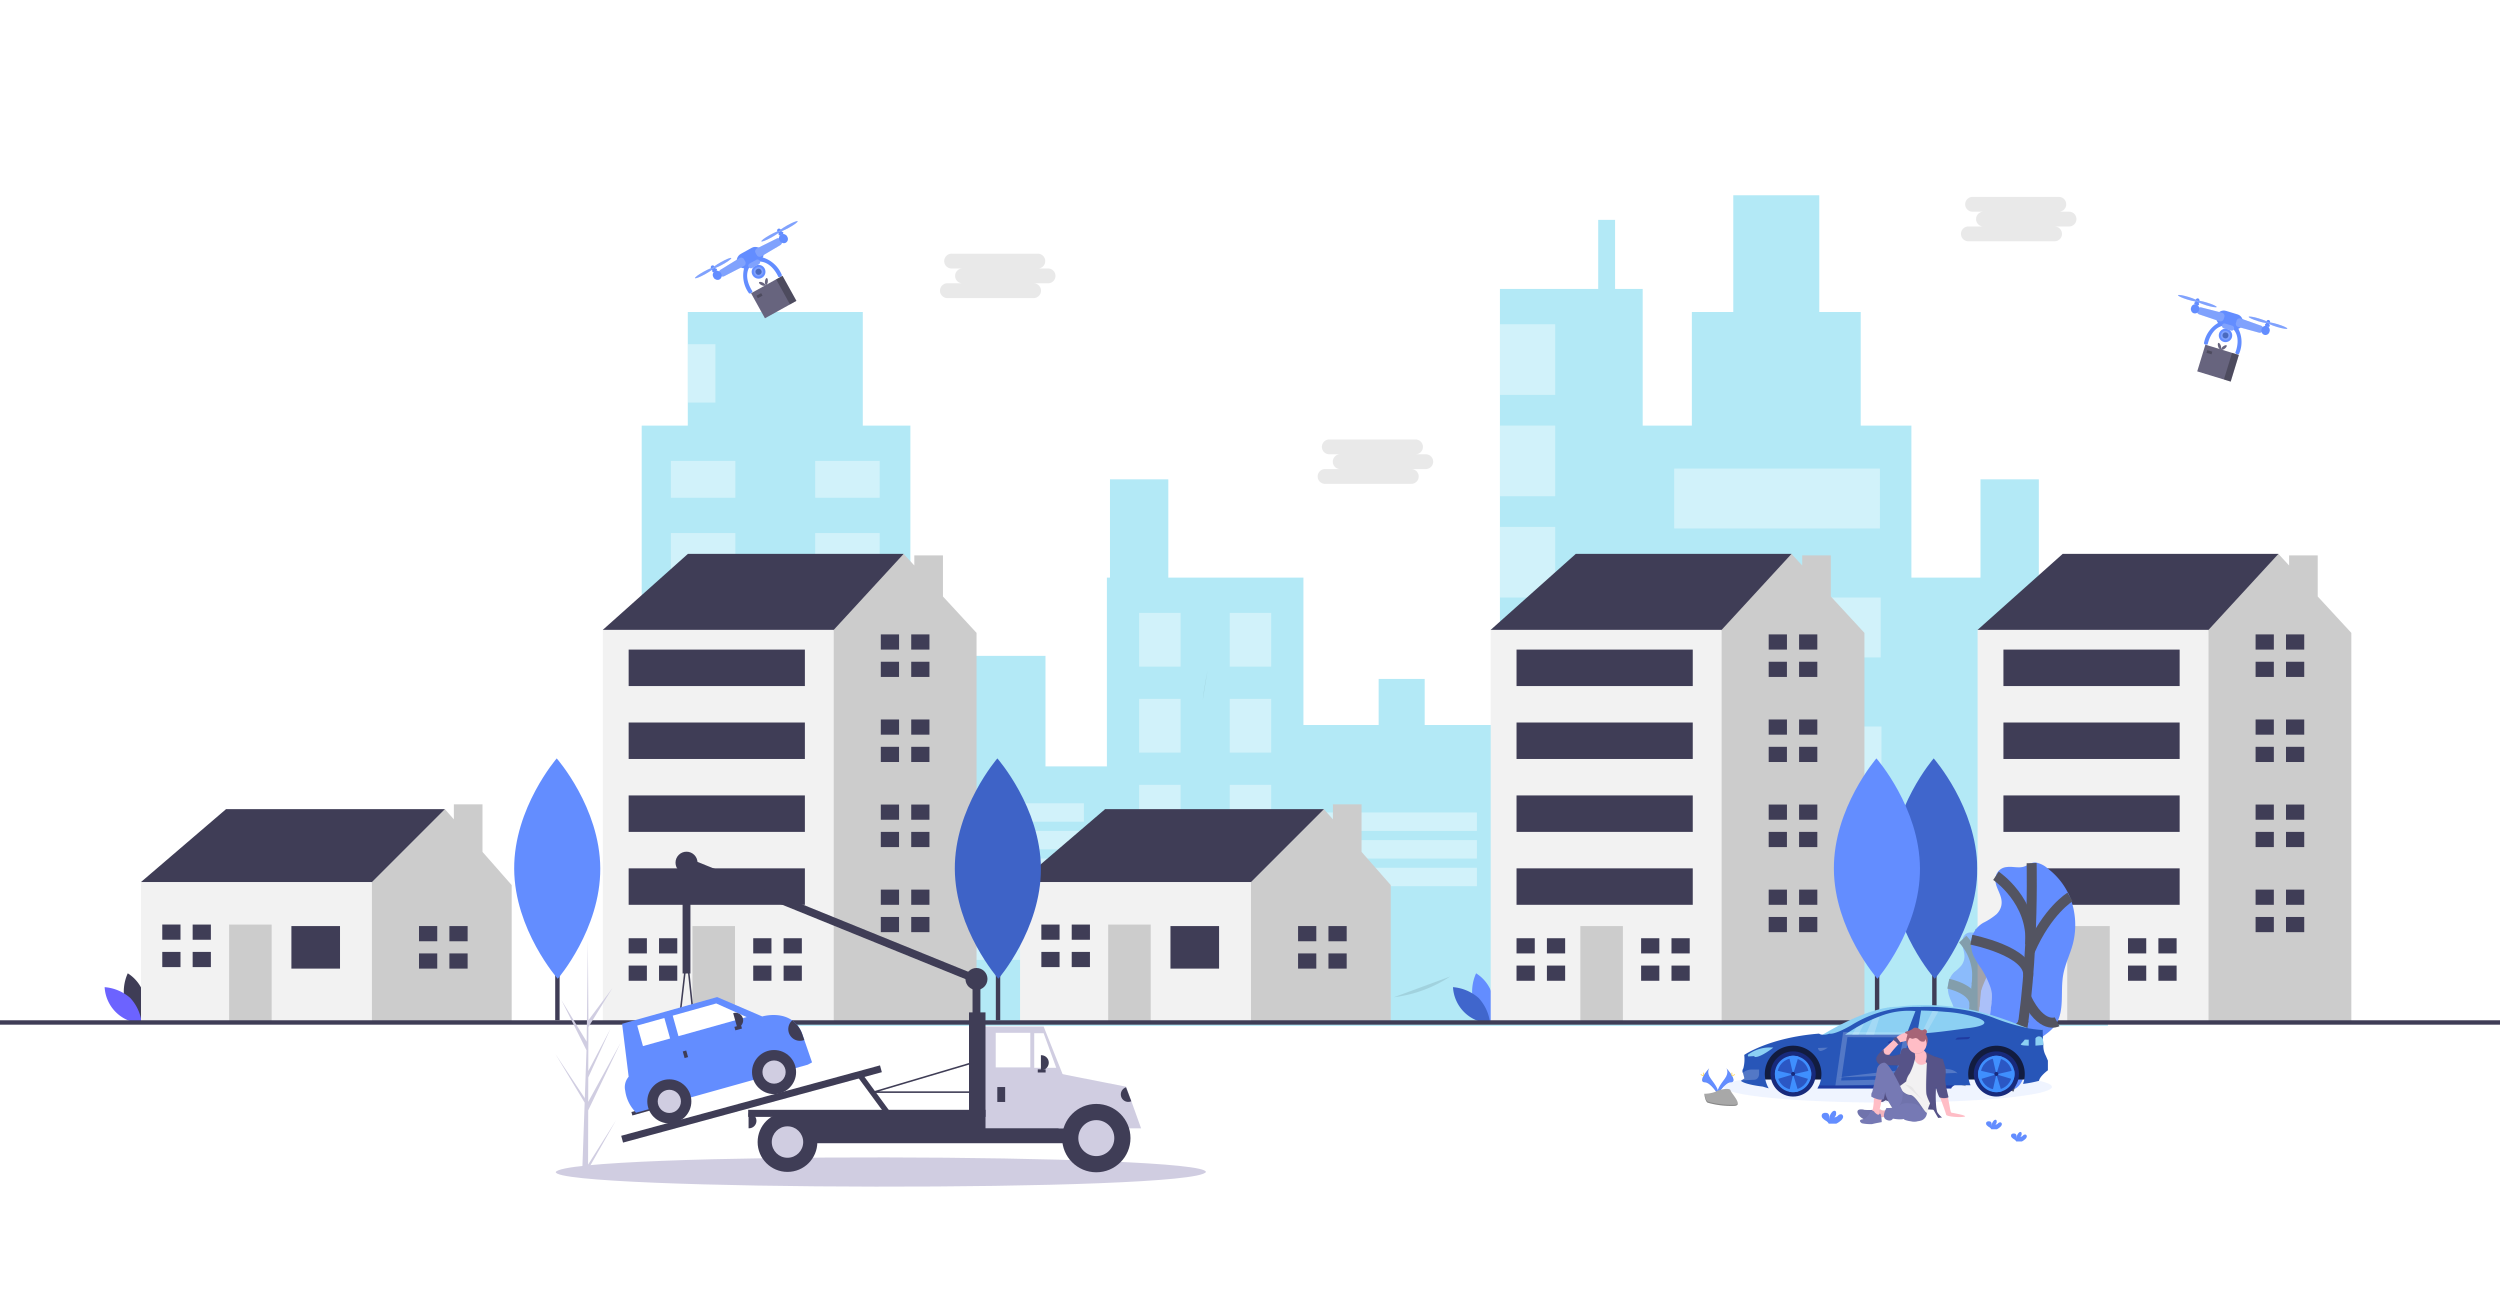 <svg xmlns="http://www.w3.org/2000/svg" xmlns:xlink="http://www.w3.org/1999/xlink" width="500" height="259" viewBox="0 0 500 259">
  <g id="custom_1" data-name="custom – 1" clip-path="url(#clip-custom_1)">
    <g id="Grupo_149" data-name="Grupo 149" transform="translate(128.34 39.058)">
      <path id="Trazado_322" data-name="Trazado 322" d="M279.425,76.458V56.806H267.757V76.458H253.939v-30.4H243.806V23.337h-8.291V0h-17.2V23.337H210.03V46.059H200.2V18.731h-5.527V4.913H191.3V18.731H171.647v87.205H156.6V96.724h-9.212v9.212H132.343V76.458H105.322V56.806H93.654V76.458h-.614v37.768H80.757V92.118H66.018v22.108H53.736V46.059H44.217V23.337h-35V46.059H0V166.12H293.243V76.458Z" fill="#00b6e0" opacity="0.3"/>
      <rect id="Rectángulo_50" data-name="Rectángulo 50" width="12.897" height="7.369" transform="translate(5.834 53.122)" fill="#fff" opacity="0.4"/>
      <rect id="Rectángulo_51" data-name="Rectángulo 51" width="12.897" height="7.369" transform="translate(47.594 60.491) rotate(180)" fill="#fff" opacity="0.4"/>
      <rect id="Rectángulo_52" data-name="Rectángulo 52" width="12.897" height="7.369" transform="translate(5.834 67.553)" fill="#fff" opacity="0.4"/>
      <rect id="Rectángulo_53" data-name="Rectángulo 53" width="12.897" height="7.369" transform="translate(47.594 74.923) rotate(180)" fill="#fff" opacity="0.4"/>
      <rect id="Rectángulo_54" data-name="Rectángulo 54" width="12.897" height="7.369" transform="translate(5.834 81.985)" fill="#fff" opacity="0.4"/>
      <rect id="Rectángulo_55" data-name="Rectángulo 55" width="12.897" height="7.369" transform="translate(47.594 89.355) rotate(180)" fill="#fff" opacity="0.4"/>
      <rect id="Rectángulo_56" data-name="Rectángulo 56" width="12.897" height="7.369" transform="translate(5.834 96.417)" fill="#fff" opacity="0.4"/>
      <rect id="Rectángulo_57" data-name="Rectángulo 57" width="12.897" height="7.369" transform="translate(47.594 103.787) rotate(180)" fill="#fff" opacity="0.4"/>
      <rect id="Rectángulo_58" data-name="Rectángulo 58" width="12.897" height="7.369" transform="translate(5.834 110.849)" fill="#fff" opacity="0.4"/>
      <rect id="Rectángulo_59" data-name="Rectángulo 59" width="12.897" height="7.369" transform="translate(47.594 118.218) rotate(180)" fill="#fff" opacity="0.4"/>
      <rect id="Rectángulo_60" data-name="Rectángulo 60" width="12.897" height="7.369" transform="translate(5.834 125.281)" fill="#fff" opacity="0.4"/>
      <rect id="Rectángulo_61" data-name="Rectángulo 61" width="12.897" height="7.369" transform="translate(47.594 132.65) rotate(180)" fill="#fff" opacity="0.4"/>
      <rect id="Rectángulo_62" data-name="Rectángulo 62" width="12.897" height="7.369" transform="translate(5.834 139.713)" fill="#fff" opacity="0.4"/>
      <rect id="Rectángulo_63" data-name="Rectángulo 63" width="12.897" height="7.369" transform="translate(47.594 147.082) rotate(180)" fill="#fff" opacity="0.4"/>
      <rect id="Rectángulo_64" data-name="Rectángulo 64" width="30.092" height="3.685" transform="translate(58.342 121.596)" fill="#fff" opacity="0.4"/>
      <rect id="Rectángulo_65" data-name="Rectángulo 65" width="30.092" height="3.685" transform="translate(58.342 127.123)" fill="#fff" opacity="0.4"/>
      <rect id="Rectángulo_66" data-name="Rectángulo 66" width="30.092" height="3.685" transform="translate(58.342 132.65)" fill="#fff" opacity="0.4"/>
      <rect id="Rectángulo_67" data-name="Rectángulo 67" width="30.092" height="3.685" transform="translate(136.949 123.438)" fill="#fff" opacity="0.4"/>
      <rect id="Rectángulo_68" data-name="Rectángulo 68" width="30.092" height="3.685" transform="translate(136.949 128.966)" fill="#fff" opacity="0.4"/>
      <rect id="Rectángulo_69" data-name="Rectángulo 69" width="30.092" height="3.685" transform="translate(136.949 134.493)" fill="#fff" opacity="0.4"/>
      <rect id="Rectángulo_70" data-name="Rectángulo 70" width="30.092" height="3.685" transform="translate(58.342 138.177)" fill="#fff" opacity="0.4"/>
      <rect id="Rectángulo_71" data-name="Rectángulo 71" width="30.092" height="3.685" transform="translate(58.342 143.704)" fill="#fff" opacity="0.4"/>
      <rect id="Rectángulo_72" data-name="Rectángulo 72" width="30.092" height="3.685" transform="translate(58.342 149.232)" fill="#fff" opacity="0.4"/>
      <rect id="Rectángulo_73" data-name="Rectángulo 73" width="8.291" height="10.747" transform="translate(99.488 83.521)" fill="#fff" opacity="0.4"/>
      <rect id="Rectángulo_74" data-name="Rectángulo 74" width="8.291" height="10.747" transform="translate(125.895 94.268) rotate(180)" fill="#fff" opacity="0.4"/>
      <rect id="Rectángulo_75" data-name="Rectángulo 75" width="8.291" height="10.747" transform="translate(99.488 100.716)" fill="#fff" opacity="0.4"/>
      <rect id="Rectángulo_76" data-name="Rectángulo 76" width="8.291" height="10.747" transform="translate(125.895 111.463) rotate(180)" fill="#fff" opacity="0.4"/>
      <rect id="Rectángulo_77" data-name="Rectángulo 77" width="8.291" height="10.747" transform="translate(99.488 117.911)" fill="#fff" opacity="0.4"/>
      <rect id="Rectángulo_78" data-name="Rectángulo 78" width="8.291" height="10.747" transform="translate(125.895 128.658) rotate(180)" fill="#fff" opacity="0.4"/>
      <rect id="Rectángulo_79" data-name="Rectángulo 79" width="8.291" height="10.747" transform="translate(99.488 135.107)" fill="#fff" opacity="0.4"/>
      <rect id="Rectángulo_80" data-name="Rectángulo 80" width="8.291" height="10.747" transform="translate(125.895 145.854) rotate(180)" fill="#fff" opacity="0.4"/>
      <rect id="Rectángulo_81" data-name="Rectángulo 81" width="11.054" height="14.125" transform="translate(171.647 25.793)" fill="#fff" opacity="0.4"/>
      <rect id="Rectángulo_82" data-name="Rectángulo 82" width="11.054" height="14.125" transform="translate(171.647 46.059)" fill="#fff" opacity="0.4"/>
      <rect id="Rectángulo_83" data-name="Rectángulo 83" width="11.054" height="14.125" transform="translate(171.647 66.325)" fill="#fff" opacity="0.4"/>
      <rect id="Rectángulo_84" data-name="Rectángulo 84" width="11.054" height="14.125" transform="translate(171.647 86.591)" fill="#fff" opacity="0.4"/>
      <rect id="Rectángulo_85" data-name="Rectángulo 85" width="11.054" height="14.125" transform="translate(171.647 106.857)" fill="#fff" opacity="0.4"/>
      <rect id="Rectángulo_86" data-name="Rectángulo 86" width="11.054" height="14.125" transform="translate(171.647 127.123)" fill="#fff" opacity="0.4"/>
      <rect id="Rectángulo_87" data-name="Rectángulo 87" width="41.146" height="11.975" transform="translate(206.498 54.657)" fill="#fff" opacity="0.4"/>
      <rect id="Rectángulo_88" data-name="Rectángulo 88" width="41.146" height="11.975" transform="translate(206.652 80.45)" fill="#fff" opacity="0.4"/>
      <rect id="Rectángulo_89" data-name="Rectángulo 89" width="41.146" height="11.975" transform="translate(206.805 106.243)" fill="#fff" opacity="0.4"/>
      <rect id="Rectángulo_90" data-name="Rectángulo 90" width="41.146" height="11.975" transform="translate(206.959 132.036)" fill="#fff" opacity="0.4"/>
      <rect id="Rectángulo_91" data-name="Rectángulo 91" width="5.527" height="11.668" transform="translate(9.212 29.785)" fill="#fff" opacity="0.4"/>
      <rect id="Rectángulo_92" data-name="Rectángulo 92" width="13.818" height="17.81" transform="translate(279.425 83.521)" fill="#fff" opacity="0.4"/>
      <rect id="Rectángulo_93" data-name="Rectángulo 93" width="13.818" height="17.81" transform="translate(279.425 109.314)" fill="#fff" opacity="0.4"/>
      <rect id="Rectángulo_94" data-name="Rectángulo 94" width="13.818" height="17.81" transform="translate(279.425 135.107)" fill="#fff" opacity="0.4"/>
      <path id="Trazado_356" data-name="Trazado 356" d="M338.4,150.753h-2.113a1.48,1.48,0,1,0,0-2.957H319.172a1.48,1.48,0,1,0,0,2.957h2.113a1.48,1.48,0,1,0,0,2.96h-2.957a1.48,1.48,0,1,0,0,2.957H335.44a1.48,1.48,0,1,0,0-2.957H338.4a1.48,1.48,0,1,0,0-2.96Z" transform="translate(-257.125 -136.113)" fill="#252223" opacity="0.1"/>
      <path id="Trazado_357" data-name="Trazado 357" d="M584.4,271.754h-2.113a1.48,1.48,0,1,0,0-2.957H565.172a1.48,1.48,0,1,0,0,2.957h2.113a1.48,1.48,0,1,0,0,2.96h-2.957a1.48,1.48,0,1,0,0,2.957h17.113a1.48,1.48,0,1,0,0-2.957H584.4a1.48,1.48,0,1,0,0-2.96Z" transform="translate(-427.588 -219.958)" fill="#252223" opacity="0.1"/>
      <path id="Trazado_358" data-name="Trazado 358" d="M1003.4,113.754h-2.113a1.48,1.48,0,1,0,0-2.957H984.172a1.48,1.48,0,1,0,0,2.957h2.113a1.48,1.48,0,0,0,0,2.96h-2.957a1.48,1.48,0,1,0,0,2.957h17.112a1.48,1.48,0,1,0,0-2.957h2.957a1.48,1.48,0,1,0,0-2.96Z" transform="translate(-717.929 -110.474)" fill="#252223" opacity="0.1"/>
      <path id="Trazado_359" data-name="Trazado 359" d="M826.961,636.511a.461.461,0,1,0-.461-.461A.461.461,0,0,0,826.961,636.511Z" transform="translate(-610.329 -474.125)" fill="#535461"/>
      <path id="Trazado_379" data-name="Trazado 379" d="M488.937,418.92s-.808,3.906-.967,5.988" transform="translate(-375.748 -323.986)" opacity="0.1"/>
      <path id="Trazado_395" data-name="Trazado 395" d="M623.671,618.57a26.125,26.125,0,0,1-11.281,4.154" transform="translate(-461.964 -462.331)" opacity="0.1"/>
    </g>
    <g id="Grupo_150" data-name="Grupo 150" transform="translate(0 110.777)">
      <rect id="Rectángulo_95" data-name="Rectángulo 95" width="0.881" height="34.81" transform="translate(386.435 58.468)" fill="#3f3d56"/>
      <path id="Trazado_397" data-name="Trazado 397" d="M907.1,610.168c.056,12.172-8.508,22.079-8.508,22.079s-8.655-9.828-8.711-22,8.508-22.079,8.508-22.079S907.043,598,907.1,610.168Z" transform="translate(-511.65 -547.264)" fill="#4066cc"/>
      <path id="Trazado_399" data-name="Trazado 399" d="M87.844,691.232a8.869,8.869,0,0,0,3.3,4.468,7.635,7.635,0,0,0-2.7-9.992A8.868,8.868,0,0,0,87.844,691.232Z" transform="translate(-62.891 -601.825)" fill="#3f3d56"/>
      <path id="Trazado_400" data-name="Trazado 400" d="M84.122,694.154a8.868,8.868,0,0,1,2.3,5.059A7.636,7.636,0,0,1,79,691.993,8.872,8.872,0,0,1,84.122,694.154Z" transform="translate(-58.072 -605.34)" fill="#6c63ff"/>
      <path id="Trazado_401" data-name="Trazado 401" d="M699.845,691.232a8.869,8.869,0,0,0,3.3,4.468,7.635,7.635,0,0,0-2.7-9.992A8.868,8.868,0,0,0,699.845,691.232Z" transform="translate(-405.224 -601.825)" fill="#638dff"/>
      <path id="Trazado_402" data-name="Trazado 402" d="M696.122,694.154a8.868,8.868,0,0,1,2.3,5.059,7.636,7.636,0,0,1-7.417-7.22A8.872,8.872,0,0,1,696.122,694.154Z" transform="translate(-400.404 -605.34)" fill="#4066cc"/>
      <path id="Trazado_403" data-name="Trazado 403" d="M65.823,437.832,64,434.794,81.015,420.21h43.752v4.253l-15.8,17.015-18.23,3.646Z" transform="translate(-35.799 -369.166)" fill="#3f3d56"/>
      <path id="Trazado_404" data-name="Trazado 404" d="M183.983,427.564v-9.508h-5.728v3l-1.8-2.049-14.584,14.584-2.431,2.431L156.4,448.173l5.469,13.368H189.82V434.2Z" transform="translate(-87.484 -367.961)" fill="#ccc"/>
      <rect id="Rectángulo_96" data-name="Rectángulo 96" width="46.183" height="27.953" transform="translate(28.201 65.628)" fill="#f2f2f2"/>
      <rect id="Rectángulo_97" data-name="Rectángulo 97" width="9.723" height="8.507" transform="translate(58.28 74.439)" fill="#3f3d56"/>
      <rect id="Rectángulo_98" data-name="Rectángulo 98" width="8.507" height="19.445" transform="translate(45.823 74.136)" fill="#ccc"/>
      <path id="Trazado_405" data-name="Trazado 405" d="M77.3,475.653v-3.038H73.654v3.038H77.3Z" transform="translate(-41.2 -398.479)" fill="#3f3d56"/>
      <path id="Trazado_406" data-name="Trazado 406" d="M77,485.026H73.654v3.039H77.3v-3.039Z" transform="translate(-41.2 -405.422)" fill="#3f3d56"/>
      <rect id="Rectángulo_99" data-name="Rectángulo 99" width="3.646" height="3.038" transform="translate(38.531 74.136)" fill="#3f3d56"/>
      <rect id="Rectángulo_100" data-name="Rectángulo 100" width="3.646" height="3.038" transform="translate(38.531 79.604)" fill="#3f3d56"/>
      <path id="Trazado_407" data-name="Trazado 407" d="M193.831,476.343V473.3h-3.646v3.039h3.646Z" transform="translate(-106.383 -398.865)" fill="#3f3d56"/>
      <path id="Trazado_408" data-name="Trazado 408" d="M193.527,485.716h-3.342v3.038h3.646v-3.038Z" transform="translate(-106.383 -405.808)" fill="#3f3d56"/>
      <rect id="Rectángulo_101" data-name="Rectángulo 101" width="3.646" height="3.038" transform="translate(89.879 74.439)" fill="#3f3d56"/>
      <rect id="Rectángulo_102" data-name="Rectángulo 102" width="3.646" height="3.038" transform="translate(89.879 79.908)" fill="#3f3d56"/>
      <path id="Trazado_409" data-name="Trazado 409" d="M464.823,437.832,463,434.794l17.015-14.584h43.752v4.253l-15.8,17.015-18.23,3.646Z" transform="translate(-258.987 -369.166)" fill="#3f3d56"/>
      <path id="Trazado_410" data-name="Trazado 410" d="M582.983,427.564v-9.508h-5.728v3l-1.8-2.049-14.584,14.584-2.431,2.431L555.4,448.173l5.469,13.368H588.82V434.2Z" transform="translate(-310.671 -367.961)" fill="#ccc"/>
      <rect id="Rectángulo_103" data-name="Rectángulo 103" width="46.183" height="27.953" transform="translate(204.013 65.628)" fill="#f2f2f2"/>
      <rect id="Rectángulo_104" data-name="Rectángulo 104" width="9.723" height="8.507" transform="translate(234.093 74.439)" fill="#3f3d56"/>
      <rect id="Rectángulo_105" data-name="Rectángulo 105" width="8.507" height="19.445" transform="translate(221.635 74.136)" fill="#ccc"/>
      <path id="Trazado_411" data-name="Trazado 411" d="M476.3,475.653v-3.038h-3.646v3.038H476.3Z" transform="translate(-264.387 -398.479)" fill="#3f3d56"/>
      <path id="Trazado_412" data-name="Trazado 412" d="M476,485.026h-3.342v3.039H476.3v-3.039Z" transform="translate(-264.387 -405.422)" fill="#3f3d56"/>
      <rect id="Rectángulo_106" data-name="Rectángulo 106" width="3.646" height="3.038" transform="translate(214.343 74.136)" fill="#3f3d56"/>
      <rect id="Rectángulo_107" data-name="Rectángulo 107" width="3.646" height="3.038" transform="translate(214.343 79.604)" fill="#3f3d56"/>
      <path id="Trazado_413" data-name="Trazado 413" d="M592.831,476.343V473.3h-3.646v3.039h3.646Z" transform="translate(-329.57 -398.865)" fill="#3f3d56"/>
      <path id="Trazado_414" data-name="Trazado 414" d="M592.527,485.716h-3.342v3.038h3.646v-3.038Z" transform="translate(-329.57 -405.808)" fill="#3f3d56"/>
      <rect id="Rectángulo_108" data-name="Rectángulo 108" width="3.646" height="3.038" transform="translate(265.691 74.439)" fill="#3f3d56"/>
      <rect id="Rectángulo_109" data-name="Rectángulo 109" width="3.646" height="3.038" transform="translate(265.691 79.908)" fill="#3f3d56"/>
      <path id="Trazado_415" data-name="Trazado 415" d="M276.658,321.99l-3.038-2.431,17.015-15.192h43.144v13.369l-27.952,18.838Z" transform="translate(-153.054 -304.367)" fill="#3f3d56"/>
      <path id="Trazado_416" data-name="Trazado 416" d="M382.564,312.889v-8.218h-5.728v2.013l-2.138-2.316-13.976,15.192-5.469,3.646-8.48,61.954,12.788,12.789h29.721V320.166Z" transform="translate(-193.973 -304.367)" fill="#ccc"/>
      <rect id="Rectángulo_110" data-name="Rectángulo 110" width="46.183" height="78.389" transform="translate(120.566 15.192)" fill="#f2f2f2"/>
      <rect id="Rectángulo_111" data-name="Rectángulo 111" width="8.507" height="19.142" transform="translate(138.492 74.439)" fill="#ccc"/>
      <path id="Trazado_417" data-name="Trazado 417" d="M288.988,481.859v-3.038h-3.646v3.038h3.646Z" transform="translate(-159.611 -401.951)" fill="#3f3d56"/>
      <path id="Trazado_418" data-name="Trazado 418" d="M288.684,491.232h-3.342v3.039h3.646v-3.039Z" transform="translate(-159.611 -408.893)" fill="#3f3d56"/>
      <rect id="Rectángulo_112" data-name="Rectángulo 112" width="3.646" height="3.038" transform="translate(131.807 76.87)" fill="#3f3d56"/>
      <rect id="Rectángulo_113" data-name="Rectángulo 113" width="3.646" height="3.038" transform="translate(131.807 82.339)" fill="#3f3d56"/>
      <path id="Trazado_419" data-name="Trazado 419" d="M345.53,481.859v-3.038h-3.646v3.038h3.646Z" transform="translate(-191.239 -401.951)" fill="#3f3d56"/>
      <path id="Trazado_420" data-name="Trazado 420" d="M345.226,491.232h-3.342v3.039h3.646v-3.039Z" transform="translate(-191.239 -408.893)" fill="#3f3d56"/>
      <rect id="Rectángulo_114" data-name="Rectángulo 114" width="3.646" height="3.038" transform="translate(156.722 76.87)" fill="#3f3d56"/>
      <rect id="Rectángulo_115" data-name="Rectángulo 115" width="3.646" height="3.038" transform="translate(156.722 82.339)" fill="#3f3d56"/>
      <path id="Trazado_421" data-name="Trazado 421" d="M403.451,343.951v-3.038H399.8v3.038h3.646Z" transform="translate(-223.638 -324.81)" fill="#3f3d56"/>
      <path id="Trazado_422" data-name="Trazado 422" d="M403.147,353.325H399.8v3.038h3.646v-3.038Z" transform="translate(-223.638 -331.752)" fill="#3f3d56"/>
      <rect id="Rectángulo_116" data-name="Rectángulo 116" width="3.646" height="3.038" transform="translate(182.244 16.103)" fill="#3f3d56"/>
      <rect id="Rectángulo_117" data-name="Rectángulo 117" width="3.646" height="3.038" transform="translate(182.244 21.573)" fill="#3f3d56"/>
      <path id="Trazado_423" data-name="Trazado 423" d="M403.451,382.566v-3.039H399.8v3.039h3.646Z" transform="translate(-223.638 -346.409)" fill="#3f3d56"/>
      <path id="Trazado_424" data-name="Trazado 424" d="M403.147,391.939H399.8v3.038h3.646v-3.038Z" transform="translate(-223.638 -353.352)" fill="#3f3d56"/>
      <rect id="Rectángulo_118" data-name="Rectángulo 118" width="3.646" height="3.038" transform="translate(182.244 33.118)" fill="#3f3d56"/>
      <rect id="Rectángulo_119" data-name="Rectángulo 119" width="3.646" height="3.038" transform="translate(182.244 38.587)" fill="#3f3d56"/>
      <path id="Trazado_425" data-name="Trazado 425" d="M403.451,421.18v-3.039H399.8v3.039h3.646Z" transform="translate(-223.638 -368.008)" fill="#3f3d56"/>
      <path id="Trazado_426" data-name="Trazado 426" d="M403.147,430.553H399.8v3.038h3.646v-3.038Z" transform="translate(-223.638 -374.951)" fill="#3f3d56"/>
      <rect id="Rectángulo_120" data-name="Rectángulo 120" width="3.646" height="3.038" transform="translate(182.244 50.133)" fill="#3f3d56"/>
      <rect id="Rectángulo_121" data-name="Rectángulo 121" width="3.646" height="3.038" transform="translate(182.244 55.602)" fill="#3f3d56"/>
      <path id="Trazado_427" data-name="Trazado 427" d="M403.451,459.794v-3.039H399.8v3.039h3.646Z" transform="translate(-223.638 -389.608)" fill="#3f3d56"/>
      <path id="Trazado_428" data-name="Trazado 428" d="M403.147,469.167H399.8v3.038h3.646v-3.038Z" transform="translate(-223.638 -396.551)" fill="#3f3d56"/>
      <rect id="Rectángulo_122" data-name="Rectángulo 122" width="3.646" height="3.038" transform="translate(182.244 67.147)" fill="#3f3d56"/>
      <rect id="Rectángulo_123" data-name="Rectángulo 123" width="3.646" height="3.038" transform="translate(182.244 72.616)" fill="#3f3d56"/>
      <rect id="Rectángulo_124" data-name="Rectángulo 124" width="35.245" height="7.292" transform="translate(125.731 19.142)" fill="#3f3d56"/>
      <rect id="Rectángulo_125" data-name="Rectángulo 125" width="35.245" height="7.292" transform="translate(125.731 33.726)" fill="#3f3d56"/>
      <rect id="Rectángulo_126" data-name="Rectángulo 126" width="35.245" height="7.292" transform="translate(125.731 48.31)" fill="#3f3d56"/>
      <rect id="Rectángulo_127" data-name="Rectángulo 127" width="35.245" height="7.292" transform="translate(125.731 62.894)" fill="#3f3d56"/>
      <path id="Trazado_429" data-name="Trazado 429" d="M679.658,321.99l-3.038-2.431,17.015-15.192h43.144v13.369l-27.952,18.838Z" transform="translate(-378.479 -304.367)" fill="#3f3d56"/>
      <path id="Trazado_430" data-name="Trazado 430" d="M785.564,312.889v-8.218h-5.728v2.013l-2.138-2.316-13.976,15.192-5.469,3.646-8.48,61.954,12.789,12.789h29.721V320.166Z" transform="translate(-419.398 -304.367)" fill="#ccc"/>
      <rect id="Rectángulo_128" data-name="Rectángulo 128" width="46.183" height="78.389" transform="translate(298.141 15.192)" fill="#f2f2f2"/>
      <rect id="Rectángulo_129" data-name="Rectángulo 129" width="8.507" height="19.142" transform="translate(316.067 74.439)" fill="#ccc"/>
      <path id="Trazado_431" data-name="Trazado 431" d="M691.988,481.859v-3.038h-3.646v3.038h3.646Z" transform="translate(-385.036 -401.951)" fill="#3f3d56"/>
      <path id="Trazado_432" data-name="Trazado 432" d="M691.684,491.232h-3.342v3.039h3.646v-3.039Z" transform="translate(-385.036 -408.893)" fill="#3f3d56"/>
      <rect id="Rectángulo_130" data-name="Rectángulo 130" width="3.646" height="3.038" transform="translate(309.383 76.87)" fill="#3f3d56"/>
      <rect id="Rectángulo_131" data-name="Rectángulo 131" width="3.646" height="3.038" transform="translate(309.383 82.339)" fill="#3f3d56"/>
      <path id="Trazado_433" data-name="Trazado 433" d="M748.53,481.859v-3.038h-3.646v3.038h3.646Z" transform="translate(-416.663 -401.951)" fill="#3f3d56"/>
      <path id="Trazado_434" data-name="Trazado 434" d="M748.226,491.232h-3.342v3.039h3.646v-3.039Z" transform="translate(-416.663 -408.893)" fill="#3f3d56"/>
      <rect id="Rectángulo_132" data-name="Rectángulo 132" width="3.646" height="3.038" transform="translate(334.297 76.87)" fill="#3f3d56"/>
      <rect id="Rectángulo_133" data-name="Rectángulo 133" width="3.646" height="3.038" transform="translate(334.297 82.339)" fill="#3f3d56"/>
      <path id="Trazado_435" data-name="Trazado 435" d="M806.451,343.951v-3.038H802.8v3.038h3.646Z" transform="translate(-449.062 -324.81)" fill="#3f3d56"/>
      <path id="Trazado_436" data-name="Trazado 436" d="M806.147,353.325H802.8v3.038h3.646v-3.038Z" transform="translate(-449.062 -331.752)" fill="#3f3d56"/>
      <rect id="Rectángulo_134" data-name="Rectángulo 134" width="3.646" height="3.038" transform="translate(359.819 16.103)" fill="#3f3d56"/>
      <rect id="Rectángulo_135" data-name="Rectángulo 135" width="3.646" height="3.038" transform="translate(359.819 21.573)" fill="#3f3d56"/>
      <path id="Trazado_437" data-name="Trazado 437" d="M806.451,382.566v-3.039H802.8v3.039h3.646Z" transform="translate(-449.062 -346.409)" fill="#3f3d56"/>
      <path id="Trazado_438" data-name="Trazado 438" d="M806.147,391.939H802.8v3.038h3.646v-3.038Z" transform="translate(-449.062 -353.352)" fill="#3f3d56"/>
      <rect id="Rectángulo_136" data-name="Rectángulo 136" width="3.646" height="3.038" transform="translate(359.819 33.118)" fill="#3f3d56"/>
      <rect id="Rectángulo_137" data-name="Rectángulo 137" width="3.646" height="3.038" transform="translate(359.819 38.587)" fill="#3f3d56"/>
      <path id="Trazado_439" data-name="Trazado 439" d="M806.451,421.18v-3.039H802.8v3.039h3.646Z" transform="translate(-449.062 -368.008)" fill="#3f3d56"/>
      <path id="Trazado_440" data-name="Trazado 440" d="M806.147,430.553H802.8v3.038h3.646v-3.038Z" transform="translate(-449.062 -374.951)" fill="#3f3d56"/>
      <rect id="Rectángulo_138" data-name="Rectángulo 138" width="3.646" height="3.038" transform="translate(359.819 50.133)" fill="#3f3d56"/>
      <rect id="Rectángulo_139" data-name="Rectángulo 139" width="3.646" height="3.038" transform="translate(359.819 55.602)" fill="#3f3d56"/>
      <path id="Trazado_441" data-name="Trazado 441" d="M806.451,459.794v-3.039H802.8v3.039h3.646Z" transform="translate(-449.062 -389.608)" fill="#3f3d56"/>
      <path id="Trazado_442" data-name="Trazado 442" d="M806.147,469.167H802.8v3.038h3.646v-3.038Z" transform="translate(-449.062 -396.551)" fill="#3f3d56"/>
      <rect id="Rectángulo_140" data-name="Rectángulo 140" width="3.646" height="3.038" transform="translate(359.819 67.147)" fill="#3f3d56"/>
      <rect id="Rectángulo_141" data-name="Rectángulo 141" width="3.646" height="3.038" transform="translate(359.819 72.616)" fill="#3f3d56"/>
      <rect id="Rectángulo_142" data-name="Rectángulo 142" width="35.245" height="7.292" transform="translate(303.306 19.142)" fill="#3f3d56"/>
      <rect id="Rectángulo_143" data-name="Rectángulo 143" width="35.245" height="7.292" transform="translate(303.306 33.726)" fill="#3f3d56"/>
      <rect id="Rectángulo_144" data-name="Rectángulo 144" width="35.245" height="7.292" transform="translate(303.306 48.31)" fill="#3f3d56"/>
      <rect id="Rectángulo_145" data-name="Rectángulo 145" width="35.245" height="7.292" transform="translate(303.306 62.894)" fill="#3f3d56"/>
      <path id="Trazado_443" data-name="Trazado 443" d="M900.658,321.99l-3.038-2.431,17.015-15.192H957.78v13.369l-27.953,18.838Z" transform="translate(-502.099 -304.367)" fill="#3f3d56"/>
      <path id="Trazado_444" data-name="Trazado 444" d="M1006.564,312.889v-8.218h-5.728v2.013l-2.137-2.316-13.977,15.192-5.469,3.646-8.48,61.954,12.789,12.789h29.723V320.166Z" transform="translate(-543.018 -304.367)" fill="#ccc"/>
      <rect id="Rectángulo_146" data-name="Rectángulo 146" width="46.183" height="78.389" transform="translate(395.521 15.192)" fill="#f2f2f2"/>
      <rect id="Rectángulo_147" data-name="Rectángulo 147" width="8.507" height="19.142" transform="translate(413.447 74.439)" fill="#ccc"/>
      <path id="Trazado_445" data-name="Trazado 445" d="M912.988,481.859v-3.038h-3.646v3.038h3.646Z" transform="translate(-508.656 -401.951)" fill="#3f3d56"/>
      <path id="Trazado_446" data-name="Trazado 446" d="M912.684,491.232h-3.342v3.039h3.646v-3.039Z" transform="translate(-508.656 -408.893)" fill="#3f3d56"/>
      <rect id="Rectángulo_148" data-name="Rectángulo 148" width="3.646" height="3.038" transform="translate(406.763 76.87)" fill="#3f3d56"/>
      <rect id="Rectángulo_149" data-name="Rectángulo 149" width="3.646" height="3.038" transform="translate(406.763 82.339)" fill="#3f3d56"/>
      <path id="Trazado_447" data-name="Trazado 447" d="M969.53,481.859v-3.038h-3.646v3.038h3.646Z" transform="translate(-540.283 -401.951)" fill="#3f3d56"/>
      <path id="Trazado_448" data-name="Trazado 448" d="M969.226,491.232h-3.342v3.039h3.646v-3.039Z" transform="translate(-540.283 -408.893)" fill="#3f3d56"/>
      <rect id="Rectángulo_150" data-name="Rectángulo 150" width="3.646" height="3.038" transform="translate(431.677 76.87)" fill="#3f3d56"/>
      <rect id="Rectángulo_151" data-name="Rectángulo 151" width="3.646" height="3.038" transform="translate(431.677 82.339)" fill="#3f3d56"/>
      <path id="Trazado_449" data-name="Trazado 449" d="M1027.448,343.951v-3.038H1023.8v3.038h3.648Z" transform="translate(-572.68 -324.81)" fill="#3f3d56"/>
      <path id="Trazado_450" data-name="Trazado 450" d="M1027.144,353.325H1023.8v3.038h3.648v-3.038Z" transform="translate(-572.68 -331.752)" fill="#3f3d56"/>
      <rect id="Rectángulo_152" data-name="Rectángulo 152" width="3.646" height="3.038" transform="translate(457.201 16.103)" fill="#3f3d56"/>
      <rect id="Rectángulo_153" data-name="Rectángulo 153" width="3.646" height="3.038" transform="translate(457.201 21.573)" fill="#3f3d56"/>
      <path id="Trazado_451" data-name="Trazado 451" d="M1027.448,382.566v-3.039H1023.8v3.039h3.648Z" transform="translate(-572.68 -346.409)" fill="#3f3d56"/>
      <path id="Trazado_452" data-name="Trazado 452" d="M1027.144,391.939H1023.8v3.038h3.648v-3.038Z" transform="translate(-572.68 -353.352)" fill="#3f3d56"/>
      <rect id="Rectángulo_154" data-name="Rectángulo 154" width="3.646" height="3.038" transform="translate(457.201 33.118)" fill="#3f3d56"/>
      <rect id="Rectángulo_155" data-name="Rectángulo 155" width="3.646" height="3.038" transform="translate(457.201 38.587)" fill="#3f3d56"/>
      <path id="Trazado_453" data-name="Trazado 453" d="M1027.448,421.18v-3.039H1023.8v3.039h3.648Z" transform="translate(-572.68 -368.008)" fill="#3f3d56"/>
      <path id="Trazado_454" data-name="Trazado 454" d="M1027.144,430.553H1023.8v3.038h3.648v-3.038Z" transform="translate(-572.68 -374.951)" fill="#3f3d56"/>
      <rect id="Rectángulo_156" data-name="Rectángulo 156" width="3.646" height="3.038" transform="translate(457.201 50.133)" fill="#3f3d56"/>
      <rect id="Rectángulo_157" data-name="Rectángulo 157" width="3.646" height="3.038" transform="translate(457.201 55.602)" fill="#3f3d56"/>
      <path id="Trazado_455" data-name="Trazado 455" d="M1027.448,459.794v-3.039H1023.8v3.039h3.648Z" transform="translate(-572.68 -389.608)" fill="#3f3d56"/>
      <path id="Trazado_456" data-name="Trazado 456" d="M1027.144,469.167H1023.8v3.038h3.648v-3.038Z" transform="translate(-572.68 -396.551)" fill="#3f3d56"/>
      <rect id="Rectángulo_158" data-name="Rectángulo 158" width="3.646" height="3.038" transform="translate(457.201 67.147)" fill="#3f3d56"/>
      <rect id="Rectángulo_159" data-name="Rectángulo 159" width="3.646" height="3.038" transform="translate(457.201 72.616)" fill="#3f3d56"/>
      <rect id="Rectángulo_160" data-name="Rectángulo 160" width="35.245" height="7.292" transform="translate(400.686 19.142)" fill="#3f3d56"/>
      <rect id="Rectángulo_161" data-name="Rectángulo 161" width="35.245" height="7.292" transform="translate(400.686 33.726)" fill="#3f3d56"/>
      <rect id="Rectángulo_162" data-name="Rectángulo 162" width="35.245" height="7.292" transform="translate(400.686 48.31)" fill="#3f3d56"/>
      <rect id="Rectángulo_163" data-name="Rectángulo 163" width="35.245" height="7.292" transform="translate(400.686 62.894)" fill="#3f3d56"/>
      <rect id="Rectángulo_164" data-name="Rectángulo 164" width="501" height="0.881" transform="translate(0 93.278)" fill="#3f3d56"/>
      <rect id="Rectángulo_165" data-name="Rectángulo 165" width="0.881" height="34.81" transform="translate(111.04 58.468)" fill="#3f3d56"/>
      <path id="Trazado_457" data-name="Trazado 457" d="M282.1,610.168c.056,12.172-8.508,22.079-8.508,22.079s-8.655-9.828-8.711-22,8.508-22.079,8.508-22.079S282.043,598,282.1,610.168Z" transform="translate(-162.045 -547.264)" fill="#638dff"/>
      <rect id="Rectángulo_166" data-name="Rectángulo 166" width="0.881" height="34.81" transform="translate(199.166 58.468)" fill="#3f3d56"/>
      <path id="Trazado_458" data-name="Trazado 458" d="M482.1,610.168c.056,12.172-8.508,22.079-8.508,22.079s-8.655-9.828-8.711-22,8.508-22.079,8.508-22.079S482.043,598,482.1,610.168Z" transform="translate(-273.919 -547.264)" fill="#3e63c7"/>
      <rect id="Rectángulo_167" data-name="Rectángulo 167" width="0.881" height="34.81" transform="translate(374.979 58.468)" fill="#3f3d56"/>
      <path id="Trazado_459" data-name="Trazado 459" d="M881.1,610.168c.056,12.172-8.508,22.079-8.508,22.079s-8.655-9.828-8.711-22,8.508-22.079,8.508-22.079S881.043,598,881.1,610.168Z" transform="translate(-497.106 -547.264)" fill="#638dff"/>
      <g id="undraw_towing_6yy4" transform="translate(111.084 59.561)">
        <path id="Trazado_1179" data-name="Trazado 1179" d="M105.281,372.458l5.59-8.871-5.593,9.838,0,1.011q-.6-.007-1.184-.046l.456-12.985-.006-.1.01-.019.043-1.227-5.845-9.723,5.851,8.8.018.26.344-9.811-5.025-10.06L105,347.863l.236-20.335v0l.115,16.033,4.8-6.415-4.806,7.8-.022,8.781,4.455-8.481-4.458,9.772-.012,4.883,6.471-11.809L105.307,361.6Z" transform="translate(-98.749 -309.867)" fill="#d0cde1"/>
        <rect id="Rectángulo_306" data-name="Rectángulo 306" width="1.572" height="11.158" transform="translate(83.424 25.146)" fill="#3f3d56"/>
        <rect id="Rectángulo_307" data-name="Rectángulo 307" width="1.572" height="62.765" transform="translate(26.251 2.855) rotate(-67.908)" fill="#3f3d56"/>
        <path id="Trazado_1180" data-name="Trazado 1180" d="M229.282,665.979c-2.435,4.067-130.225,3.725-130.031,0C101.685,661.912,229.475,662.253,229.282,665.979Z" transform="translate(-99.185 -601.911)" fill="#d0cde1"/>
        <rect id="Rectángulo_308" data-name="Rectángulo 308" width="13.673" height="5.343" transform="translate(100.397 47.62)" fill="#3f3d56"/>
        <rect id="Rectángulo_309" data-name="Rectángulo 309" width="67.422" height="5.972" transform="translate(45.391 52.334)" fill="#3f3d56"/>
        <path id="Trazado_1181" data-name="Trazado 1181" d="M675.387,289.81H659.2V269.458h12.1l4.086,10.265Z" transform="translate(-573.654 -234.49)" fill="#d0cde1"/>
        <rect id="Rectángulo_310" data-name="Rectángulo 310" width="6.915" height="6.915" transform="translate(88.06 36.225)" fill="#fff"/>
        <path id="Trazado_1182" data-name="Trazado 1182" d="M742.318,286.667h-4.4v-6.915H739.8Z" transform="translate(-642.157 -243.448)" fill="#fff"/>
        <rect id="Rectángulo_311" data-name="Rectángulo 311" width="1.572" height="2.986" transform="translate(88.375 47.069)" fill="#3f3d56"/>
        <path id="Trazado_1183" data-name="Trazado 1183" d="M748.212,313.661h.079a1.493,1.493,0,0,1,1.493,1.493h0a1.493,1.493,0,0,1-1.493,1.493h-.078Z" transform="translate(-651.115 -272.957)" fill="#3f3d56"/>
        <path id="Trazado_1184" data-name="Trazado 1184" d="M297.7,403.278h.079a1.493,1.493,0,0,1,1.493,1.493h0a1.493,1.493,0,0,1-1.493,1.493H297.7Z" transform="translate(-259.069 -350.944)" fill="#3f3d56"/>
        <path id="Trazado_1185" data-name="Trazado 1185" d="M878.961,541a7.776,7.776,0,0,1,6.044,3.009h3.071l-2.986-8.318-13.909-2.743.393,11.061h1.343A7.776,7.776,0,0,1,878.961,541Z" transform="translate(-770.942 -488.685)" fill="#d0cde1"/>
        <circle id="Elipse_202" data-name="Elipse 202" cx="6.836" cy="6.836" r="6.836" transform="translate(101.34 50.448)" fill="#3f3d56"/>
        <circle id="Elipse_203" data-name="Elipse 203" cx="3.598" cy="3.598" r="3.598" transform="translate(104.579 53.687)" fill="#d0cde1"/>
        <circle id="Elipse_204" data-name="Elipse 204" cx="5.972" cy="5.972" r="5.972" transform="translate(40.441 52.099)" fill="#3f3d56"/>
        <circle id="Elipse_205" data-name="Elipse 205" cx="3.143" cy="3.143" r="3.143" transform="translate(43.27 54.928)" fill="#d0cde1"/>
        <rect id="Rectángulo_312" data-name="Rectángulo 312" width="3.3" height="23.81" transform="translate(82.717 32.139)" fill="#3f3d56"/>
        <rect id="Rectángulo_313" data-name="Rectángulo 313" width="47.462" height="1.414" transform="translate(38.555 51.627)" fill="#3f3d56"/>
        <rect id="Rectángulo_314" data-name="Rectángulo 314" width="53.642" height="1.414" transform="translate(13.155 56.818) rotate(-15.22)" fill="#3f3d56"/>
        <rect id="Rectángulo_315" data-name="Rectángulo 315" width="1.1" height="9.195" transform="translate(60.496 45.103) rotate(-36.311)" fill="#3f3d56"/>
        <rect id="Rectángulo_316" data-name="Rectángulo 316" width="1.572" height="0.629" transform="translate(96.468 43.533)" fill="#3f3d56"/>
        <path id="Trazado_1186" data-name="Trazado 1186" d="M608.543,521.526H587.955a.157.157,0,0,1-.045-.308l20.117-5.972a.157.157,0,0,1,.2.138l.472,5.972a.157.157,0,0,1-.157.169Zm-19.506-.314h19.336l-.443-5.609Z" transform="translate(-524.333 -473.278)" fill="#3f3d56"/>
        <path id="Trazado_1187" data-name="Trazado 1187" d="M286.741,370.841h0l-4.512-.042a.157.157,0,0,1-.155-.175l2.344-20.454a.157.157,0,0,1,.156-.139h0a.157.157,0,0,1,.156.141l2.167,20.5a.157.157,0,0,1-.156.174Zm-4.336-.355,4.161.039-2-18.9Z" transform="translate(-258.282 -329.508)" fill="#3f3d56"/>
        <path id="Trazado_1188" data-name="Trazado 1188" d="M0,0H.079A1.493,1.493,0,0,1,1.572,1.493h0A1.493,1.493,0,0,1,.079,2.986H0Z" transform="matrix(-0.935, 0.354, -0.354, -0.935, 115.176, 49.917)" fill="#3f3d56"/>
        <rect id="Rectángulo_317" data-name="Rectángulo 317" width="4.552" height="0.723" transform="translate(15.196 52.061) rotate(-15.637)" fill="#3f3d56"/>
        <path id="Trazado_1189" data-name="Trazado 1189" d="M239.5,428.994l-.846.462-34.376,9.622-.51-.634a7.549,7.549,0,0,1-1.633-3.782,3.176,3.176,0,0,1,.688-2.793l-1.313-10.588,19.012-5.347,9.017,3.88s3.454-1.032,6,.789a5.722,5.722,0,0,1,2,2.713l.416,1.2Z" transform="translate(-188.175 -386.859)" fill="#638dff"/>
        <circle id="Elipse_206" data-name="Elipse 206" cx="4.408" cy="4.408" r="4.408" transform="translate(39.319 39.667)" fill="#3f3d56"/>
        <circle id="Elipse_207" data-name="Elipse 207" cx="2.32" cy="2.32" r="2.32" transform="translate(41.407 41.755)" fill="#d0cde1"/>
        <circle id="Elipse_208" data-name="Elipse 208" cx="4.408" cy="4.408" r="4.408" transform="translate(18.373 45.529)" fill="#3f3d56"/>
        <circle id="Elipse_209" data-name="Elipse 209" cx="2.32" cy="2.32" r="2.32" transform="translate(20.461 47.617)" fill="#d0cde1"/>
        <path id="Trazado_1190" data-name="Trazado 1190" d="M195.557,236.626l-13.639,3.818-1.149-4.106,8.7-2.435Z" transform="translate(-157.31 -203.549)" fill="#fff"/>
        <rect id="Rectángulo_318" data-name="Rectángulo 318" width="5.636" height="4.263" transform="translate(16.361 34.776) rotate(-15.637)" fill="#fff"/>
        <rect id="Rectángulo_319" data-name="Rectángulo 319" width="0.723" height="1.373" transform="translate(25.465 39.956) rotate(-15.637)" fill="#3f3d56"/>
        <rect id="Rectángulo_320" data-name="Rectángulo 320" width="0.723" height="1.373" transform="translate(37.116 34.669) rotate(74.363)" fill="#3f3d56"/>
        <path id="Trazado_1191" data-name="Trazado 1191" d="M0,0H.079A1.51,1.51,0,0,1,1.59,1.51h0A1.51,1.51,0,0,1,.08,3.021H0V0Z" transform="translate(35.553 32.3) rotate(-15.637)" fill="#3f3d56"/>
        <path id="Trazado_1192" data-name="Trazado 1192" d="M460.845,455.826a2.334,2.334,0,0,1-2.416-3.914,5.722,5.722,0,0,1,2,2.713Z" transform="translate(-411.069 -418.168)" fill="#3f3d56"/>
        <rect id="Rectángulo_321" data-name="Rectángulo 321" width="1.572" height="22.945" transform="translate(25.432 1.414)" fill="#3f3d56"/>
        <circle id="Elipse_210" data-name="Elipse 210" cx="2.2" cy="2.2" r="2.2" transform="translate(24.018 0)" fill="#3f3d56"/>
        <circle id="Elipse_211" data-name="Elipse 211" cx="2.2" cy="2.2" r="2.2" transform="translate(82.01 23.26)" fill="#3f3d56"/>
      </g>
    </g>
    <g id="Grupo_160" data-name="Grupo 160" transform="translate(340.097 172.492)">
      <g id="Grupo_158" data-name="Grupo 158" transform="translate(49.488 13.22)" opacity="0.5">
        <path id="Trazado_756" data-name="Trazado 756" d="M753.711,259.512a1.582,1.582,0,0,0-1.094,1.18c-.46,1.535.6,2.585.256,4.179a3.119,3.119,0,0,1-.537,1.172,7.994,7.994,0,0,1-1.342,1.26,4,4,0,0,0-1.18,1.937,5.362,5.362,0,0,0-.053,2.518,10,10,0,0,0,.672,1.765,13.028,13.028,0,0,1,.691,2.226,5.418,5.418,0,0,1,.154,1.129,9.957,9.957,0,0,1-.14,1.51l-.65,4.537a13.468,13.468,0,0,0-.177,1.793,8.873,8.873,0,0,0,.208,1.791,7.69,7.69,0,0,0,1,3.079c.524.633,1.413.414,1.96-.879.52-1.228.531-2.87.99-4.184.723-2.072,2.161-2.349,2.959-4.323.767-1.894.531-4.221.921-6.379.278-1.548.87-2.96,1.22-4.49a14.232,14.232,0,0,0,.051-6.184,8.214,8.214,0,0,0-1.924-3.738,1.872,1.872,0,0,0-1.125-.739c-.452-.035-.844.537-1.293.705C754.753,259.571,754.235,259.363,753.711,259.512Z" transform="translate(-749.636 -258.67)" fill="#638dff"/>
        <path id="Trazado_757" data-name="Trazado 757" d="M786.676,260.09s-.768,19.592-3.986,31.146" transform="translate(-780.153 -259.981)" fill="none" stroke="#535461" stroke-miterlimit="10" stroke-width="2"/>
        <path id="Trazado_758" data-name="Trazado 758" d="M788.22,286.26a10.981,10.981,0,0,1,2.788,9.1" transform="translate(-785.259 -284.143)" fill="none" stroke="#535461" stroke-miterlimit="10" stroke-width="2"/>
        <path id="Trazado_759" data-name="Trazado 759" d="M750.6,402.38s5.649,1.136,5.23,4.514" transform="translate(-750.526 -391.35)" fill="none" stroke="#535461" stroke-miterlimit="10" stroke-width="2"/>
        <path id="Trazado_760" data-name="Trazado 760" d="M827.782,316.41s-2.285,2-4.322,7.668" transform="translate(-817.794 -311.979)" fill="none" stroke="#535461" stroke-miterlimit="10" stroke-width="2"/>
        <path id="Trazado_761" data-name="Trazado 761" d="M816.841,502.825s-1.56,1.228-2.811-3.055" transform="translate(-809.088 -481.266)" fill="none" stroke="#535461" stroke-miterlimit="10" stroke-width="2"/>
        <path id="Trazado_762" data-name="Trazado 762" d="M763,543.168s3.18-.415,3.474-2.408" transform="translate(-761.974 -519.11)" fill="none" stroke="#535461" stroke-miterlimit="10" stroke-width="2"/>
      </g>
      <path id="Trazado_763" data-name="Trazado 763" d="M817.026,87.347a2.445,2.445,0,0,0-2.124,1.607c-.764,2.207,1.559,3.878,1.024,6.184a3.467,3.467,0,0,1-.972,1.662,12.968,12.968,0,0,1-2.629,1.7,4.953,4.953,0,0,0-2.213,2.713,5.72,5.72,0,0,0,.188,3.7,14.777,14.777,0,0,0,1.6,2.679,18.155,18.155,0,0,1,1.7,3.355,6.452,6.452,0,0,1,.449,1.68,10.166,10.166,0,0,1-.11,2.207l-.807,6.6a13.736,13.736,0,0,0-.154,2.619,10.323,10.323,0,0,0,.643,2.661c.614,1.794,1.271,3.659,2.428,4.653s2.974.777,3.952-1.062c.931-1.751.76-4.164,1.553-6.045,1.251-2.963,4.194-3.2,5.61-6.016,1.359-2.7.6-6.151,1.144-9.287.391-2.247,1.45-4.256,2-6.467a15.242,15.242,0,0,0-.627-9.1,13.956,13.956,0,0,0-4.425-5.732,4.97,4.97,0,0,0-2.416-1.222c-.939-.1-1.689.686-2.593.885C819.191,87.557,818.094,87.189,817.026,87.347Z" transform="translate(-755.775 -86.427)" fill="#638dff"/>
      <path id="Trazado_764" data-name="Trazado 764" d="M912.956,88.12s.741,28.762-4.556,45.395" transform="translate(-846.727 -87.99)" fill="none" stroke="#535461" stroke-miterlimit="10" stroke-width="2"/>
      <path id="Trazado_765" data-name="Trazado 765" d="M874.83,121.16s7.492,5.021,6.851,13.732" transform="translate(-815.733 -118.494)" fill="none" stroke="#535461" stroke-miterlimit="10" stroke-width="2"/>
      <path id="Trazado_766" data-name="Trazado 766" d="M810.75,287.71s11.826,2.342,11.359,7.267" transform="translate(-756.571 -272.262)" fill="none" stroke="#535461" stroke-miterlimit="10" stroke-width="2"/>
      <path id="Trazado_767" data-name="Trazado 767" d="M971.225,176.42S966.73,179.1,963.19,187.2" transform="translate(-897.312 -169.513)" fill="none" stroke="#535461" stroke-miterlimit="10" stroke-width="2"/>
      <path id="Trazado_768" data-name="Trazado 768" d="M959.75,443.445s-3.082,1.622-6.181-4.835" transform="translate(-888.43 -411.58)" fill="none" stroke="#535461" stroke-miterlimit="10" stroke-width="2"/>
      <path id="Trazado_769" data-name="Trazado 769" d="M856.47,501.473s6.534-.235,6.907-3.133" transform="translate(-798.782 -466.726)" fill="none" stroke="#535461" stroke-miterlimit="10" stroke-width="2"/>
      <ellipse id="Elipse_90" data-name="Elipse 90" cx="32.823" cy="3.153" rx="32.823" ry="3.153" transform="translate(4.647 41.727)" fill="#638dff" opacity="0.1"/>
      <path id="Trazado_770" data-name="Trazado 770" d="M150.828,622.29s.643.844-.3,2.111-1.715,2.342-1.4,3.134c0,0,1.418-2.358,2.573-2.391S152.1,623.708,150.828,622.29Z" transform="translate(-145.666 -581.163)" fill="#638dff"/>
      <path id="Trazado_771" data-name="Trazado 771" d="M151.243,622.29a1.043,1.043,0,0,1,.131.264c1.127,1.323,1.726,2.558.644,2.59-1.008.029-2.218,1.832-2.508,2.288a.979.979,0,0,0,.035.1s1.418-2.358,2.573-2.391S152.513,623.708,151.243,622.29Z" transform="translate(-146.081 -581.163)" opacity="0.1"/>
      <path id="Trazado_772" data-name="Trazado 772" d="M185.823,634c0,.3-.033.537-.077.537s-.077-.24-.077-.537.041-.154.082-.154S185.823,633.7,185.823,634Z" transform="translate(-179.466 -591.797)" fill="#ffd037"/>
      <path id="Trazado_773" data-name="Trazado 773" d="M186.9,638.422c-.26.142-.487.23-.506.191s.175-.18.435-.322.157-.038.177,0S187.161,638.279,186.9,638.422Z" transform="translate(-180.133 -595.87)" fill="#ffd037"/>
      <path id="Trazado_774" data-name="Trazado 774" d="M110.492,622.29s-.643.844.3,2.111,1.712,2.342,1.405,3.134c0,0-1.418-2.358-2.573-2.391S109.222,623.708,110.492,622.29Z" transform="translate(-108.727 -581.163)" fill="#638dff"/>
      <path id="Trazado_775" data-name="Trazado 775" d="M110.458,622.29a1.042,1.042,0,0,0-.131.264c-1.127,1.323-1.726,2.558-.644,2.59,1.008.029,2.218,1.832,2.508,2.288a.986.986,0,0,1-.035.1s-1.418-2.358-2.573-2.391S109.189,623.708,110.458,622.29Z" transform="translate(-108.694 -581.163)" opacity="0.1"/>
      <path id="Trazado_776" data-name="Trazado 776" d="M112.25,634c0,.3.033.537.077.537s.077-.24.077-.537-.041-.154-.082-.154S112.25,633.7,112.25,634Z" transform="translate(-111.681 -591.797)" fill="#ffd037"/>
      <path id="Trazado_777" data-name="Trazado 777" d="M104.992,638.422c.26.142.487.23.506.191s-.175-.18-.435-.322-.157-.038-.177,0S104.732,638.279,104.992,638.422Z" transform="translate(-104.833 -595.87)" fill="#ffd037"/>
      <path id="Trazado_778" data-name="Trazado 778" d="M114.91,677.506a6.587,6.587,0,0,0,2.34-.441c.542-.386,2.763-.844,2.9-.23s2.7,3.078.672,3.095a17.215,17.215,0,0,1-5.258-.646C115.024,678.954,114.91,677.506,114.91,677.506Z" transform="translate(-114.137 -631.244)" fill="#a8a8a8"/>
      <path id="Trazado_779" data-name="Trazado 779" d="M120.869,691.392a17.214,17.214,0,0,1-5.258-.645c-.412-.251-.576-1.151-.631-1.566h-.06s.114,1.451.655,1.78a17.218,17.218,0,0,0,5.261.646c.586,0,.788-.213.777-.522C121.527,691.271,121.3,691.387,120.869,691.392Z" transform="translate(-114.146 -642.919)" opacity="0.2"/>
      <path id="Trazado_780" data-name="Trazado 780" d="M419.87,464.147s9-5.749,15.22-5.749a44.908,44.908,0,0,1,15.637.805c8.147,1.972,11.156,4.528,13.415,3.778l-9.489.278Z" transform="translate(-395.691 -429.533)" fill="#8cd0f3"/>
      <path id="Trazado_781" data-name="Trazado 781" d="M419.87,464.147s9-5.749,15.22-5.749a44.908,44.908,0,0,1,15.637.805c8.147,1.972,11.156,4.528,13.415,3.778l-9.489.278Z" transform="translate(-395.691 -429.533)" fill="#8cd0f3" opacity="0.1"/>
      <path id="Trazado_782" data-name="Trazado 782" d="M207.482,463.027H152.6l1.509-6.046,9.333-2.481,44.04,1.157Z" transform="translate(-140.888 -419.613)" fill="#121c3f"/>
      <path id="Trazado_783" data-name="Trazado 783" d="M271.559,473.225v1.929s-1.629,1.182-1.777,2.108a23.539,23.539,0,0,1-3,.592,1.921,1.921,0,0,0-.2.007,5.535,5.535,0,0,0,.243-.859,5.656,5.656,0,1,0-10.735,1.151h-3.164s-.029.01-.077.031c-.17.077-.57.279-.627.6H226.009l-.537,0a5.552,5.552,0,0,0,.307-.594,5.482,5.482,0,0,0,.373-1.18,5.661,5.661,0,1,0-10.431,1.755c-.375-.091-1.192-.351-1.192-.351s-3.481-.37-4.369-1.151l.134-.093.569-.389-.259-1a.613.613,0,0,1-.077-.137.913.913,0,0,1,.114-.864,7.3,7.3,0,0,0,.185-2.7s5.036-3.481,14.961-4.259a1.433,1.433,0,0,0,.727.223,3.176,3.176,0,0,0,1.348-.223s.814.37,4.3-1.629a24.426,24.426,0,0,1,13.7-3.7s8-.482,14.813,2.149a41.939,41.939,0,0,0,6.763,2.056,15.689,15.689,0,0,0,2.817.355h.271s0,.882.047,1.923v.005c.017.362.04.744.072,1.114v.023a4.222,4.222,0,0,0,.509,2.156Z" transform="translate(-202.076 -433.589)" fill="#2856b8"/>
      <path id="Trazado_784" data-name="Trazado 784" d="M228.335,569.657a7.365,7.365,0,0,1,5.009-1.37s-2.527,2-3.666,1.87l-.194-.167-1.151.064S228.16,569.787,228.335,569.657Z" transform="translate(-218.784 -531.257)" fill="#8cd0f3"/>
      <path id="Trazado_785" data-name="Trazado 785" d="M215.446,626v1.028s-.077.982-.963,1.018l-2.533.125.569-.389-.259-1a.594.594,0,0,1-.077-.136,3,3,0,0,1,1.877-.646Z" transform="translate(-203.729 -584.588)" fill="#fff" opacity="0.2"/>
      <path id="Trazado_786" data-name="Trazado 786" d="M411.06,568.957,413,568.88a3.554,3.554,0,0,1-1.342.676C411.106,569.612,411.06,568.957,411.06,568.957Z" transform="translate(-387.557 -531.852)" fill="#fff" opacity="0.2"/>
      <path id="Trazado_787" data-name="Trazado 787" d="M464.38,624.83s17.581-2.444,21.831-1.667a3.279,3.279,0,0,1,1.722.583c.473.5,0,.176,0,.176Z" transform="translate(-436.785 -581.828)" fill="#fff" opacity="0.2"/>
      <path id="Trazado_788" data-name="Trazado 788" d="M592.61,550.756s.223-.417.583-.426l2.342-.12a.577.577,0,0,1-.454.444Z" transform="translate(-555.174 -514.615)" fill="#18218a" opacity="0.5"/>
      <path id="Trazado_789" data-name="Trazado 789" d="M769.21,541.549s.223-.417.583-.426l2.342-.123a.577.577,0,0,1-.454.444Z" transform="translate(-718.22 -506.112)" fill="#18218a" opacity="0.5"/>
      <path id="Trazado_790" data-name="Trazado 790" d="M495.694,472.677l-1.8,4.714-6.481.007h-5.8s.866-.635,2.26-1.445c.46-.269.983-.556,1.55-.844.522-.267,1.084-.537,1.674-.794.461-.2.946-.4,1.441-.579A15.436,15.436,0,0,1,495.694,472.677Z" transform="translate(-452.702 -442.95)" fill="#8cd0f3"/>
      <path id="Trazado_791" data-name="Trazado 791" d="M679.781,475.845s-2.708.4-5.292.7c-.988.114-1.957.212-2.751.266l-.11.008c-.307.02-.592.033-.834.038a3.066,3.066,0,0,1-.814-.056l.747-4.509s.921.01,2.283.077l.3.016c.283.016.582.035.893.056.445.031.914.068,1.4.112a25.747,25.747,0,0,1,6.654,1.291C685.816,475.317,679.781,475.845,679.781,475.845Z" transform="translate(-626.605 -442.675)" fill="#8cd0f3"/>
      <path id="Trazado_792" data-name="Trazado 792" d="M941.2,548.141v1.2s-1.944.028-1.527-.361a5.946,5.946,0,0,0,.731-.844Z" transform="translate(-875.548 -512.704)" fill="#8cd0f3"/>
      <path id="Trazado_793" data-name="Trazado 793" d="M979.239,541.2l-1.579.124v-1.447a.811.811,0,0,1,1.463.111l.042.067Z" transform="translate(-910.671 -504.687)" fill="#8cd0f3"/>
      <circle id="Elipse_91" data-name="Elipse 91" cx="4.518" cy="4.518" r="4.518" transform="translate(14.009 37.784)" fill="#182a7c"/>
      <path id="Trazado_794" data-name="Trazado 794" d="M305.96,593.878a3.636,3.636,0,1,1-.077-.737A3.636,3.636,0,0,1,305.96,593.878Z" transform="translate(-283.809 -551.58)" fill="#3f8ffe"/>
      <ellipse id="Elipse_92" data-name="Elipse 92" cx="3.115" cy="3.123" rx="3.115" ry="3.123" transform="translate(15.406 39.175)" fill="#18218a" opacity="0.5"/>
      <path id="Trazado_795" data-name="Trazado 795" d="M337.259,590.292v.132l-1.037,3.433-.832-3.622A3.645,3.645,0,0,1,337.259,590.292Z" transform="translate(-317.695 -551.48)" fill="#3f8ffe"/>
      <path id="Trazado_796" data-name="Trazado 796" d="M337.657,641.98a3.647,3.647,0,0,1-1.827.063l.8-3.473Z" transform="translate(-318.101 -596.193)" fill="#3f8ffe"/>
      <path id="Trazado_797" data-name="Trazado 797" d="M349.891,628.7a3.645,3.645,0,0,1-.173,1.116H349.7l-3.433-1.037,3.55-.815A3.662,3.662,0,0,1,349.891,628.7Z" transform="translate(-327.74 -586.398)" fill="#3f8ffe"/>
      <path id="Trazado_798" data-name="Trazado 798" d="M302.519,628.737l-3.433,1.037h-.027a3.674,3.674,0,0,1-.1-1.854Z" transform="translate(-283.992 -586.361)" fill="#3f8ffe"/>
      <circle id="Elipse_93" data-name="Elipse 93" cx="0.398" cy="0.398" r="0.398" transform="translate(18.123 41.899)" fill="#182a7c"/>
      <circle id="Elipse_94" data-name="Elipse 94" cx="4.518" cy="4.518" r="4.518" transform="translate(54.66 37.784)" fill="#182a7c"/>
      <path id="Trazado_799" data-name="Trazado 799" d="M835.64,593.878a3.637,3.637,0,1,1-.077-.737A3.637,3.637,0,0,1,835.64,593.878Z" transform="translate(-772.836 -551.579)" fill="#3f8ffe"/>
      <ellipse id="Elipse_95" data-name="Elipse 95" cx="3.115" cy="3.123" rx="3.115" ry="3.123" transform="translate(56.059 39.175)" fill="#18218a" opacity="0.5"/>
      <path id="Trazado_800" data-name="Trazado 800" d="M866.929,590.292v.132l-1.037,3.433-.832-3.622A3.645,3.645,0,0,1,866.929,590.292Z" transform="translate(-806.713 -551.481)" fill="#3f8ffe"/>
      <path id="Trazado_801" data-name="Trazado 801" d="M867.337,641.98a3.647,3.647,0,0,1-1.827.063l.8-3.473Z" transform="translate(-807.129 -596.193)" fill="#3f8ffe"/>
      <path id="Trazado_802" data-name="Trazado 802" d="M879.525,628.687a3.641,3.641,0,0,1-.173,1.116h-.018l-3.434-1.038,3.55-.815A3.671,3.671,0,0,1,879.525,628.687Z" transform="translate(-816.721 -586.388)" fill="#3f8ffe"/>
      <path id="Trazado_803" data-name="Trazado 803" d="M832.189,628.737l-3.433,1.037h-.027a3.675,3.675,0,0,1-.1-1.854Z" transform="translate(-773.011 -586.361)" fill="#3f8ffe"/>
      <circle id="Elipse_96" data-name="Elipse 96" cx="0.398" cy="0.398" r="0.398" transform="translate(58.776 41.899)" fill="#182a7c"/>
      <path id="Trazado_804" data-name="Trazado 804" d="M502.53,505.5l-1.135,2.288H500.14l.839-1.444C501.442,506.076,501.963,505.789,502.53,505.5Z" transform="translate(-469.801 -473.336)" fill="#fff" opacity="0.2"/>
      <path id="Trazado_805" data-name="Trazado 805" d="M538.189,487.61l-1.131,3.659H535.39l1.358-3.081C537.212,487.987,537.694,487.793,538.189,487.61Z" transform="translate(-502.345 -456.82)" fill="#fff" opacity="0.2"/>
      <path id="Trazado_806" data-name="Trazado 806" d="M684.017,473.421l-2.463,4.368-.111.008c-.307.02-.592.033-.833.038l2.216-4.484.3.016C683.4,473.381,683.7,473.4,684.017,473.421Z" transform="translate(-636.42 -443.654)" fill="#fff" opacity="0.2"/>
      <path id="Trazado_807" data-name="Trazado 807" d="M360.426,448.63l-1.406,9.685,11.743-.257,1.928-9.386Z" transform="translate(-331.465 -414.194)" fill="none" stroke="#fff" stroke-miterlimit="10" stroke-width="1" opacity="0.2"/>
      <path id="Trazado_808" data-name="Trazado 808" d="M437.053,667.431c-.17.077-.569.279-.627.6H410.207l-.537,0a5.542,5.542,0,0,0,.307-.594Z" transform="translate(-386.274 -622.839)" fill="#18218a" opacity="0.5"/>
      <path id="Trazado_809" data-name="Trazado 809" d="M424.555,735.426a1.222,1.222,0,0,0,.4-.6.536.536,0,0,0-.279-.614.776.776,0,0,0-.737.258.973.973,0,0,1-.716.345,1.09,1.09,0,0,0,.337-1.021.426.426,0,0,0-.094-.207c-.142-.153-.4-.087-.569.033a2.14,2.14,0,0,0-.695,1.777,3.38,3.38,0,0,1-.01-.732.752.752,0,0,0-.275-.648.828.828,0,0,0-.419-.1.865.865,0,0,0-.68.193.675.675,0,0,0,.027.835,2.657,2.657,0,0,0,.7.564,1.562,1.562,0,0,1,.5.48.471.471,0,0,1,.038.086h1.524A4.253,4.253,0,0,0,424.555,735.426Z" transform="translate(-396.444 -683.835)" fill="#638dff"/>
      <path id="Trazado_810" data-name="Trazado 810" d="M851.851,758.351a.9.9,0,0,0,.294-.444.394.394,0,0,0-.206-.452.577.577,0,0,0-.543.191.723.723,0,0,1-.529.255.8.8,0,0,0,.249-.753.315.315,0,0,0-.069-.154c-.105-.112-.295-.064-.421.025a1.566,1.566,0,0,0-.513,1.311,2.515,2.515,0,0,1-.008-.537.555.555,0,0,0-.2-.477.612.612,0,0,0-.307-.073.639.639,0,0,0-.5.143.494.494,0,0,0,.02.614,2,2,0,0,0,.52.416,1.151,1.151,0,0,1,.372.354.359.359,0,0,1,.028.063h1.124A3.133,3.133,0,0,0,851.851,758.351Z" transform="translate(-791.882 -705.469)" fill="#638dff"/>
      <path id="Trazado_811" data-name="Trazado 811" d="M916.851,790.161a.9.9,0,0,0,.294-.444.394.394,0,0,0-.206-.452.576.576,0,0,0-.543.191.723.723,0,0,1-.529.255.8.8,0,0,0,.249-.753.315.315,0,0,0-.069-.154c-.105-.112-.295-.064-.42.025a1.566,1.566,0,0,0-.513,1.311,2.516,2.516,0,0,1-.008-.537.555.555,0,0,0-.2-.477.614.614,0,0,0-.307-.073.639.639,0,0,0-.5.143.494.494,0,0,0,.02.614,2,2,0,0,0,.52.416,1.151,1.151,0,0,1,.372.354.344.344,0,0,1,.028.063h1.124A3.13,3.13,0,0,0,916.851,790.161Z" transform="translate(-851.893 -734.838)" fill="#638dff"/>
      <path id="Trazado_812" data-name="Trazado 812" d="M529.683,531.067s-.268.146-.39-.68c-.077-.537-.3-1.645-.447-2.364l-.018-.091a1.235,1.235,0,0,0,.124-.046s-.853-3.3-.658-4.031a6.647,6.647,0,0,0,0-2.04l-.512-1.724s-1.268-.437-1.755-.559a11.92,11.92,0,0,1-1.853-.972,1.044,1.044,0,0,1,.066.085l-.055-.033a2.041,2.041,0,0,1-.269-.307,1.932,1.932,0,0,0,.505-1.05,2.179,2.179,0,0,0-.109-2.217,1.089,1.089,0,0,0,.187-.348.571.571,0,0,0,.021-.178.473.473,0,0,0-.267-.47.466.466,0,0,0-.367,0,1.583,1.583,0,0,1-.312.166c-.2.041-.366-.117-.521-.235a1.568,1.568,0,0,0-.828-.307.8.8,0,0,0-.384.051,1.538,1.538,0,0,0-.318.239,4.207,4.207,0,0,1-1.286.516c-.084.029-.178.077-.193.153a.115.115,0,0,0,0,.046h0a.114.114,0,0,0,0,.058,4.321,4.321,0,0,0-1.628.763l-.135.125a.258.258,0,0,0-.282.024l-.272.213a.256.256,0,0,0-.061.333l-1.987,1.842-.043.04v-.007s-1.535,1.166-1.535,1.991a1.383,1.383,0,0,0,.711,1.123,1.9,1.9,0,0,0-.5.767h0v.187h0v.026l-.006.034v.014l0,.023v.048l-.005.031h0l-.007.038v.008l-.005.032v.015l-.006.035v.009l-.007.04v.018l-.018.1h0l-.009.055v.009l-.01.056v.008l-.01.057v0l-.011.06v.013l-.011.059v.013l-.01.058V523l-.012.066v.012l-.026.147h0l-.013.077v.011l-.013.077v.005l-.028.154v.013l-.014.077v.011l-.03.162v.007l-.015.082v.007l-.031.167v.011l-.015.083v.006l-.032.171v.009l-.016.084v.006l-.033.173v.007l-.016.085v.007l-.14.173v.008l-.017.084v0l-.035.17v0l-.017.083v0l-.034.163v.007l-.016.077v.007l-.033.154v.005l-.016.077v.008l-.032.145v0l-.015.068v.007l-.031.134h0l-.015.063v.005l-.03.12h0l-.015.055v.006l-.014.053a1.336,1.336,0,0,1-.154.42.432.432,0,0,0-.09.141h0l-.006.015-.006.017-.005.017-.025.023-.005.018,0,.016,0,.018v.017l0,.018v.017a.115.115,0,0,1-.006.037v.6l.23.07s.116.064.295.147a11.222,11.222,0,0,1-.291,2.464,9.381,9.381,0,0,1-1.7-.01c-.244-.1-1.8-.34-1.316.777a2.488,2.488,0,0,0,1.1,1.075,1.351,1.351,0,0,1-.169.044c-.4.077-.508.21-.493.346-.028.23.363.487.4.5a8.406,8.406,0,0,0,2.1.17c.391-.122,1.975-.413,1.975-.413v-.048h0s-.022-.477-.081-.93c.18-.026.375-.05.566-.065a.772.772,0,0,0,.417.533c1.048.537,1.39-.194,1.39-.194a6.835,6.835,0,0,0,2.21.077,2.336,2.336,0,0,0,.2.168,3.726,3.726,0,0,0,1.724.321,2.443,2.443,0,0,0,.619-.018,5.73,5.73,0,0,0,1.013-.159,1.651,1.651,0,0,0,1.182-1.5c.037-.011.063-.049.077-.121a.35.35,0,0,0,.032-.125,3.7,3.7,0,0,1,.1-.528l1.151.064c.514.933.969,1.675.969,1.675l.78-.1a4.5,4.5,0,0,1-.9-.972c-.39-.583-.39-3.377-.39-3.377l.044-1.7V525.9a9.38,9.38,0,0,0,.708,1.989c.047.015.093.029.138.042l.042.109c.325.863,1.151,3.07,1.209,3.418.077.438,3.121.607,3.8.388S529.683,531.067,529.683,531.067ZM518.81,521.4l-1.116,1.676a11.125,11.125,0,0,0-1.2-1.747C517.489,521.365,518.63,521.4,518.81,521.4Zm-.17-4.3a.259.259,0,0,0,.269-.03l.1-.077a.256.256,0,0,0,.065-.328l.057-.056a8.49,8.49,0,0,0,1.16-.282,2.165,2.165,0,0,0,.284.985,1.926,1.926,0,0,0,.187.553c-.175-.015-.365-.025-.547-.023a2.864,2.864,0,0,0-.475.03c-.585.1-.659,1.166-.659,1.166a8.123,8.123,0,0,1-1.881.427.881.881,0,0,1-.264-.039l-.071,0,.1-.263s-.041.013-.11.027q.033-.05.069-.1a18.513,18.513,0,0,1,1.724-1.983Zm-2.414,12.967a4.511,4.511,0,0,0-.242.476,1.1,1.1,0,0,1-.855-.088.5.5,0,0,0-.321-.113l0-.009a5.965,5.965,0,0,0,.348-1.472,1.562,1.562,0,0,0,.871-.374l.563.193.021.039.014.025.022.042.014.026.022.041.015.026.022.04.015.026.022.039.015.026.022.039.015.025.022.038.014.025.022.038.014.024.022.038.014.024.022.037.013.022.022.037.013.021.022.037.011.019.023.038.008.014c.04.065.077.127.114.186l.005.008.021.034.009.015.019.031.011.016.018.028.011.018.016.025.012.018.015.024.011.017.014.021.011.017.013.02.011.017.012.018.011.016h0A4.944,4.944,0,0,1,516.226,530.072Z" transform="translate(-479.149 -480.874)" fill="url(#linear-gradient)"/>
      <path id="Trazado_813" data-name="Trazado 813" d="M733.035,695.8c-.665.214-3.636.048-3.708-.384-.057-.343-.862-2.5-1.18-3.346l-.127-.338,1.545-.333s.057.271.135.657c.143.7.358,1.792.435,2.314.119.808.384.665.384.665S733.7,695.587,733.035,695.8Z" transform="translate(-680.191 -644.969)" fill="#ffbdc6"/>
      <path id="Trazado_814" data-name="Trazado 814" d="M659.691,566s-.119.713.9,1.381.143,3.066.143,3.066l-.756.042a1.858,1.858,0,0,1-1.954-1.682h0s.427-.691-.357-2.472Z" transform="translate(-615.24 -529.193)" fill="#ffbdc6"/>
      <path id="Trazado_815" data-name="Trazado 815" d="M581.718,532.118a22.2,22.2,0,0,0-2.155,2.423,3.487,3.487,0,0,0-.222.358c-.5.951-1.659-.595-1.258-1.129l.277-.259,2.668-2.487s1.831-1.426,2.757-.4S581.718,532.118,581.718,532.118Z" transform="translate(-541.685 -496.188)" fill="#ffbdc6"/>
      <circle id="Elipse_97" data-name="Elipse 97" cx="2.139" cy="2.139" r="2.139" transform="translate(41.162 33.422)" fill="#a66477"/>
      <path id="Trazado_816" data-name="Trazado 816" d="M517,730.005a11.644,11.644,0,0,1-1.83,0c-.238-.1-1.758-.332-1.28.761s2.282,1.545,2.282,1.545l1.3-.333Z" transform="translate(-482.408 -680.529)" fill="#7679b4"/>
      <path id="Trazado_817" data-name="Trazado 817" d="M517,730.005a11.644,11.644,0,0,1-1.83,0c-.238-.1-1.758-.332-1.28.761s2.282,1.545,2.282,1.545l1.3-.333Z" transform="translate(-482.408 -680.529)" opacity="0.05"/>
      <path id="Trazado_818" data-name="Trazado 818" d="M610.1,670.08l3.2,1.3,1.818,3.862a1.707,1.707,0,0,1-1.164,1.664,5.493,5.493,0,0,1-3.28-.143c-.428-.309-2.187-2.139-2.187-2.139Z" transform="translate(-569.826 -625.285)" fill="#7679b4"/>
      <path id="Trazado_819" data-name="Trazado 819" d="M609.879,670.08l2.767,1.037,1.574,3.091a1.36,1.36,0,0,1-1.008,1.332,5.131,5.131,0,0,1-2.84-.114c-.371-.247-1.893-1.712-1.893-1.712Z" transform="translate(-569.826 -625.285)" opacity="0.05"/>
      <path id="Trazado_820" data-name="Trazado 820" d="M565.671,729.748s-.832.285-1.164,0-.927.071-.927.071l.263,1.545a7.7,7.7,0,0,1,1.83-.19Z" transform="translate(-528.372 -680.272)" fill="#ffbdc6"/>
      <path id="Trazado_821" data-name="Trazado 821" d="M565.671,729.748s-.832.285-1.164,0-.927.071-.927.071l.263,1.545a7.7,7.7,0,0,1,1.83-.19Z" transform="translate(-528.372 -680.272)" opacity="0.05"/>
      <path id="Trazado_822" data-name="Trazado 822" d="M569.334,647.644l-.759-.262s-.832.737-1.381.119.5-3.185.5-3.185l1.117-1.807.808,2.543.737,1.236Z" transform="translate(-531.56 -599.831)" fill="#565388"/>
      <path id="Trazado_823" data-name="Trazado 823" d="M569.334,647.644l-.759-.262s-.832.737-1.381.119.5-3.185.5-3.185l1.117-1.807.808,2.543.737,1.236Z" transform="translate(-531.56 -599.831)" opacity="0.05"/>
      <path id="Trazado_824" data-name="Trazado 824" d="M585.781,621.07l1.711.237.333,1.569-2.115-.119Z" transform="translate(-540.757 -573.399)" fill="#565388"/>
      <path id="Trazado_825" data-name="Trazado 825" d="M585.781,621.07l1.711.237.333,1.569-2.115-.119Z" transform="translate(-540.757 -573.399)" opacity="0.05"/>
      <path id="Trazado_826" data-name="Trazado 826" d="M622.3,595.45s.713,2.733,2.993.761l.618,7.843a6.586,6.586,0,0,0-.88,2.3c-.119,1.091-2.187-3.377-3.422-3.4s-2.46-1.747-2.46-1.747l1.391-2.864Z" transform="translate(-579.677 -556.383)" opacity="0.1"/>
      <path id="Trazado_827" data-name="Trazado 827" d="M622.61,594.52s.713,2.733,2.993.761l.618,7.843a6.587,6.587,0,0,0-.88,2.3c-.119,1.091-2.187-3.377-3.422-3.4s-2.46-1.747-2.46-1.747l1.391-2.864Z" transform="translate(-579.963 -555.524)" fill="#f2f1f2"/>
      <path id="Trazado_828" data-name="Trazado 828" d="M570.629,570.388a6.324,6.324,0,0,0-1.569-.071c-.571.1-.642,1.14-.642,1.14a5.646,5.646,0,0,1-2.163.384s-2.686-.19-2.686.618a1.442,1.442,0,0,0,.857,1.183s3.729.126,3.755.119c.856-.238-.024,0-.024,0l-1.545,2.329,1.426,1.973,1.521-1.117a3.664,3.664,0,0,1,.691-1.569,11.133,11.133,0,0,0,1.059-2.987,1.528,1.528,0,0,0-.173-1.166Z" transform="translate(-528.362 -533.151)" opacity="0.1"/>
      <path id="Trazado_829" data-name="Trazado 829" d="M579.563,573.75a3.505,3.505,0,0,0-.222.358c-.5.951-1.659-.595-1.258-1.129l.277-.259C578.259,573.946,579.257,573.816,579.563,573.75Z" transform="translate(-541.685 -535.397)" opacity="0.1"/>
      <path id="Trazado_830" data-name="Trazado 830" d="M623.027,613.068H623S623.883,612.83,623.027,613.068Z" transform="translate(-583.231 -572.551)" opacity="0.1"/>
      <path id="Trazado_831" data-name="Trazado 831" d="M569.709,570.388a6.323,6.323,0,0,0-1.569-.071c-.571.1-.642,1.14-.642,1.14a5.646,5.646,0,0,1-2.163.384l.1-.262s-1.449.451-1.283-1.072c0,0-1.5,1.14-1.5,1.949a1.448,1.448,0,0,0,.856,1.186s3.729.126,3.755.119c.856-.238-.024,0-.024,0l-1.545,2.329,1.426,1.973,1.521-1.117a3.664,3.664,0,0,1,.691-1.569,11.138,11.138,0,0,0,1.059-2.987,1.527,1.527,0,0,0-.173-1.166Z" transform="translate(-527.513 -533.151)" fill="#565388"/>
      <path id="Trazado_832" data-name="Trazado 832" d="M718.328,672.25v.13A.283.283,0,0,1,718.328,672.25Z" transform="translate(-671.236 -627.288)" opacity="0.1"/>
      <path id="Trazado_833" data-name="Trazado 833" d="M729.7,692.1a2.715,2.715,0,0,1-1.553.014l-.127-.338,1.545-.333Z" transform="translate(-680.191 -645.006)" opacity="0.1"/>
      <path id="Trazado_834" data-name="Trazado 834" d="M689.62,579.34a11.592,11.592,0,0,0,1.807.951c.476.119,1.711.547,1.711.547l.5,1.688a6.514,6.514,0,0,1,0,2,4.859,4.859,0,0,1-1.877,1.854l-.048,1.877s0,2.733.384,3.3-.725-.559-.725-.559a10.566,10.566,0,0,1-1.509-3.244c-.166-1.26.094-6.1.094-6.1l-.238-.333S690.214,580.029,689.62,579.34Z" transform="translate(-644.738 -541.509)" opacity="0.1"/>
      <path id="Trazado_835" data-name="Trazado 835" d="M690.55,579.34a11.592,11.592,0,0,0,1.807.951c.476.119,1.711.547,1.711.547l.5,1.688a6.516,6.516,0,0,1,0,2c-.19.712.642,3.946.642,3.946a2.649,2.649,0,0,1-1.831,0,7.5,7.5,0,0,1-.691-2.091l-.048,1.877s0,2.733.384,3.3a4.4,4.4,0,0,0,.88.951l-.761.1s-2.189-3.586-2.355-4.843.1-6.109.1-6.109l-.238-.333S691.144,580.029,690.55,579.34Z" transform="translate(-645.597 -541.509)" fill="#565388"/>
      <path id="Trazado_836" data-name="Trazado 836" d="M554.312,617.313s-1.593-2.3-1.521-3.377c0,0-.19,1.474-.4,1.569a13.669,13.669,0,0,1-2.353-.571s-.1-.691.143-.927a40.565,40.565,0,0,0,.975-4.635,1.626,1.626,0,0,1,1.4-1.259c1.141-.071,3.708,5.728,3.708,5.728S556.641,617.313,554.312,617.313Z" transform="translate(-515.848 -568.073)" fill="#7679b4"/>
      <path id="Trazado_837" data-name="Trazado 837" d="M549.34,687.11s.048,3.327-.546,3.874,1.735.832,1.735.832a1.814,1.814,0,0,1-.071-1.45A16.048,16.048,0,0,0,551,687.11Z" transform="translate(-514.63 -641.008)" fill="#ffbdc6"/>
      <path id="Trazado_838" data-name="Trazado 838" d="M523.373,733.353s-.238-.594-.88-.119c0,0-.57,1.331-1.569,1.521s-.143.761-.1.784a8.2,8.2,0,0,0,2.044.167c.38-.119,1.925-.4,1.925-.4s-.071-1.569-.307-1.688S524.372,734.326,523.373,733.353Z" transform="translate(-488.546 -683.422)" opacity="0.05"/>
      <path id="Trazado_839" data-name="Trazado 839" d="M523.373,733.943s-.238-.594-.88-.119c0,0-.57,1.331-1.569,1.521s-.143.761-.1.784a8.207,8.207,0,0,0,2.044.167c.38-.119,1.926-.4,1.926-.4s-.071-1.569-.307-1.688S524.372,734.917,523.373,733.943Z" transform="translate(-488.546 -683.967)" fill="#7679b4"/>
      <path id="Trazado_840" data-name="Trazado 840" d="M608.213,541.65a11.049,11.049,0,0,0,.648.9.251.251,0,0,1-.036.361l-.093.073a.251.251,0,0,1-.358-.05,2.835,2.835,0,0,0-.768-.727.251.251,0,0,1-.023-.41l.265-.209a.251.251,0,0,1,.365.058Z" transform="translate(-568.911 -506.608)" fill="#565388"/>
      <path id="Trazado_841" data-name="Trazado 841" d="M660.271,567.684a1.124,1.124,0,0,1-.249-.774l-2.022.336a6.531,6.531,0,0,1,.345.969A1.9,1.9,0,0,0,660.271,567.684Z" transform="translate(-615.545 -530.033)" opacity="0.1"/>
      <circle id="Elipse_98" data-name="Elipse 98" cx="1.901" cy="1.901" r="1.901" transform="translate(41.412 34.385)" fill="#ffbdc6"/>
      <path id="Trazado_842" data-name="Trazado 842" d="M639.508,519.686a4.72,4.72,0,0,1,.521-.144.868.868,0,0,1,.6.288,1.436,1.436,0,0,0,.542.391,1.338,1.338,0,0,0,.434.029.4.4,0,0,0,.23-.058.29.29,0,0,0,.077-.117,1.117,1.117,0,0,0-.007-.9.153.153,0,0,1-.022-.1.148.148,0,0,1,.033-.054,1.662,1.662,0,0,0,.378-.582.487.487,0,0,0-.24-.587.452.452,0,0,0-.358,0,1.446,1.446,0,0,1-.307.162c-.193.04-.358-.115-.508-.23a1.526,1.526,0,0,0-.807-.3.781.781,0,0,0-.377.05,1.5,1.5,0,0,0-.307.23,4.108,4.108,0,0,1-1.253.506c-.082.029-.173.072-.189.154s.077.163.169.2a.617.617,0,0,1,.259.13c.077.092.052.223.066.338.028.23.23.355.454.422C639.082,519.566,639.325,519.717,639.508,519.686Z" transform="translate(-597.032 -484.391)" opacity="0.1"/>
      <path id="Trazado_843" data-name="Trazado 843" d="M639.638,519.14a4.721,4.721,0,0,1,.521-.144.868.868,0,0,1,.6.288,1.436,1.436,0,0,0,.542.391,1.339,1.339,0,0,0,.435.029.4.4,0,0,0,.23-.058.29.29,0,0,0,.077-.117,1.116,1.116,0,0,0-.007-.9.153.153,0,0,1-.021-.1.148.148,0,0,1,.033-.055,1.66,1.66,0,0,0,.378-.582.487.487,0,0,0-.24-.587.451.451,0,0,0-.358,0,1.45,1.45,0,0,1-.307.162c-.193.04-.358-.115-.508-.23a1.525,1.525,0,0,0-.8-.295.779.779,0,0,0-.377.05,1.506,1.506,0,0,0-.307.23,4.108,4.108,0,0,1-1.253.506c-.082.029-.173.072-.189.154s.077.164.169.2a.618.618,0,0,1,.259.13c.077.092.052.223.066.338.028.23.23.355.454.422C639.212,519.02,639.454,519.171,639.638,519.14Z" transform="translate(-597.161 -483.893)" fill="#a66477"/>
      <path id="Trazado_844" data-name="Trazado 844" d="M638.29,664.84s1.358.23,1.7.963a18.62,18.62,0,0,0,2.379,2.716" transform="translate(-597.348 -620.447)" opacity="0.05"/>
      <g id="Grupo_159" data-name="Grupo 159" transform="translate(34.167 41.153)" opacity="0.05">
        <path id="Trazado_845" data-name="Trazado 845" d="M552.433,687.933a13.655,13.655,0,0,1-2.353-.57,2.269,2.269,0,0,1,.007-.622,1.894,1.894,0,0,0-.054.789,13.66,13.66,0,0,0,2.353.57c.071-.031.139-.214.2-.445C552.536,687.8,552.486,687.911,552.433,687.933Z" transform="translate(-550.013 -681.819)"/>
        <path id="Trazado_846" data-name="Trazado 846" d="M554.958,622.63a1.382,1.382,0,0,0-.045.147s-.516,3.08-.823,4.221C554.375,626.072,554.912,622.9,554.958,622.63Z" transform="translate(-553.777 -622.63)"/>
        <path id="Trazado_847" data-name="Trazado 847" d="M587.758,685.2s-1.593-2.3-1.521-3.377c0,0-.017.134-.047.322a9.8,9.8,0,0,0,1.52,3.222,1.848,1.848,0,0,0,1.817-1.608A1.792,1.792,0,0,1,587.758,685.2Z" transform="translate(-583.414 -677.277)"/>
      </g>
      <path id="Trazado_848" data-name="Trazado 848" d="M552.634,683.221s1.452.8,1.975.419a.754.754,0,0,0,.19-.975l-.4-.665h-1.355l-.451.784Z" transform="translate(-518.225 -636.29)" fill="#7679b4"/>
      <path id="Trazado_849" data-name="Trazado 849" d="M590.587,715.519s.1-1.9-2.329-1.877-.1,0-.1,0a2.938,2.938,0,0,0-2.139.384,4.741,4.741,0,0,1-2.543.523s-1.094,1.807-.071,2.329,1.355-.194,1.355-.194,2.091.4,2.567-.143a2.44,2.44,0,0,0,2.638.526S591.157,716.541,590.587,715.519Z" transform="translate(-546.275 -665.448)" fill="#7679b4"/>
    </g>
    <g id="Grupo_162" data-name="Grupo 162" transform="translate(435.193 58.063) rotate(17)">
      <path id="Trazado_854" data-name="Trazado 854" d="M22,.3a11.929,11.929,0,0,0-1.66.1h0a.4.4,0,0,0-.8,0h0a11.928,11.928,0,0,0-1.66-.1c-1.228,0-2.224.132-2.224.3s1,.3,2.224.3a11.925,11.925,0,0,0,1.66-.1h0a.4.4,0,0,0,.026.14.263.263,0,0,0-.026.43.735.735,0,0,0-.437.4.68.68,0,0,0-.382-.139l-4.136-.184A1.616,1.616,0,0,0,13.3.8h-2.6a1.616,1.616,0,0,0-1.3.658L5.461,1.63a.68.68,0,0,0-.358.12.735.735,0,0,0-.383-.367A.263.263,0,0,0,4.658.91.4.4,0,0,0,4.674.8h0a11.925,11.925,0,0,0,1.66.1C7.563.9,8.559.764,8.559.6s-1-.3-2.224-.3a11.929,11.929,0,0,0-1.66.1h0a.4.4,0,0,0-.4-.4h0a.4.4,0,0,0-.4.4h0A11.928,11.928,0,0,0,2.224.3C1,.3,0,.43,0,.6S1,.9,2.224.9A11.924,11.924,0,0,0,3.884.8h0a.4.4,0,0,0,.026.14.263.263,0,0,0-.016.439.734.734,0,0,0-.475.685v.491a.734.734,0,0,0,.728.733h.292a.731.731,0,0,0,.588-.3.68.68,0,0,0,.445.182l3.852.108a1.626,1.626,0,0,0,.477.487A6.325,6.325,0,0,0,8.226,8.729s.232.431.83,0c0,0-.382-3.262,1.756-4.605a.531.531,0,0,0,.5.356h.273a1.428,1.428,0,1,0,1.048,0h.273a.531.531,0,0,0,.5-.356c2.138,1.343,1.756,4.605,1.756,4.605.6.431.83,0,.83,0a6.207,6.207,0,0,0-1.66-5.045H14.3a1.628,1.628,0,0,0,.361-.4l4.055-.113a.681.681,0,0,0,.464-.2.732.732,0,0,0,.6.315h.292a.734.734,0,0,0,.733-.734V2.064a.733.733,0,0,0-.435-.67.263.263,0,0,0-.047-.481A.4.4,0,0,0,20.341.8h0A11.924,11.924,0,0,0,22,.9c1.228,0,2.224-.132,2.224-.3S23.231.3,22,.3Z" transform="translate(0)" fill="url(#linear-gradient-2)"/>
      <circle id="Elipse_99" data-name="Elipse 99" cx="1.346" cy="1.346" r="1.346" transform="translate(10.765 4.386)" fill="#638dff"/>
      <circle id="Elipse_100" data-name="Elipse 100" cx="0.908" cy="0.908" r="0.908" transform="translate(11.203 4.824)" fill="#638dff"/>
      <circle id="Elipse_101" data-name="Elipse 101" cx="0.908" cy="0.908" r="0.908" transform="translate(11.203 4.824)" fill="#f5f5f5" opacity="0.2"/>
      <circle id="Elipse_102" data-name="Elipse 102" cx="0.595" cy="0.595" r="0.595" transform="translate(11.516 5.137)" fill="#638dff"/>
      <circle id="Elipse_103" data-name="Elipse 103" cx="0.595" cy="0.595" r="0.595" transform="translate(11.516 5.137)" opacity="0.25"/>
      <path id="Trazado_855" data-name="Trazado 855" d="M1.589,0A5.85,5.85,0,0,0,.024,4.759s.219.407.783,0c0,0-.47-4.007,2.661-4.759Z" transform="translate(8.424 3.728)" fill="#638dff"/>
      <path id="Trazado_856" data-name="Trazado 856" d="M1.876,0A5.854,5.854,0,0,1,3.444,4.759s-.219.407-.783,0C2.661,4.759,3.13.751,0,0Z" transform="translate(12.332 3.728)" fill="#638dff"/>
      <rect id="Rectángulo_240" data-name="Rectángulo 240" width="5.51" height="3.053" rx="1.526" transform="translate(9.246 1.004)" fill="#638dff"/>
      <path id="Trazado_857" data-name="Trazado 857" d="M4.926,1.767l-4.3-.12A.645.645,0,0,1,0,1V.838A.645.645,0,0,1,.616.194L4.915,0a.645.645,0,0,1,.674.644v.479a.645.645,0,0,1-.662.644Z" transform="translate(5.222 1.597)" fill="#638dff"/>
      <path id="Trazado_858" data-name="Trazado 858" d="M.662,1.767l4.3-.12A.645.645,0,0,0,5.589,1V.838A.645.645,0,0,0,4.973.194L.674,0A.645.645,0,0,0,0,.645v.479a.645.645,0,0,0,.662.644Z" transform="translate(13.379 1.597)" fill="#638dff"/>
      <path id="Trazado_859" data-name="Trazado 859" d="M4.926,1.767l-4.3-.12A.645.645,0,0,1,0,1V.838A.645.645,0,0,1,.616.194L4.915,0a.645.645,0,0,1,.674.644v.479a.645.645,0,0,1-.662.644Z" transform="translate(5.222 1.597)" fill="#f5f5f5" opacity="0.2"/>
      <path id="Trazado_860" data-name="Trazado 860" d="M.662,1.767l4.3-.12A.645.645,0,0,0,5.589,1V.838A.645.645,0,0,0,4.973.194L.674,0A.645.645,0,0,0,0,.645v.479a.645.645,0,0,0,.662.644Z" transform="translate(13.379 1.597)" fill="#f5f5f5" opacity="0.2"/>
      <rect id="Rectángulo_241" data-name="Rectángulo 241" width="1.659" height="1.847" rx="0.83" transform="translate(3.908 1.505)" fill="#638dff"/>
      <rect id="Rectángulo_242" data-name="Rectángulo 242" width="1.659" height="1.847" rx="0.83" transform="translate(18.654 1.505)" fill="#638dff"/>
      <rect id="Rectángulo_243" data-name="Rectángulo 243" width="1.002" height="0.501" rx="0.251" transform="translate(4.252 1.098)" fill="#638dff"/>
      <rect id="Rectángulo_244" data-name="Rectángulo 244" width="0.751" height="1.127" rx="0.376" transform="translate(4.347 0.253)" fill="#638dff"/>
      <ellipse id="Elipse_104" data-name="Elipse 104" cx="2.098" cy="0.282" rx="2.098" ry="0.282" transform="translate(0.683 0.535)" fill="#638dff"/>
      <ellipse id="Elipse_105" data-name="Elipse 105" cx="2.098" cy="0.282" rx="2.098" ry="0.282" transform="translate(4.565 0.535)" fill="#638dff"/>
      <rect id="Rectángulo_245" data-name="Rectángulo 245" width="1.002" height="0.501" rx="0.251" transform="translate(19.029 1.098)" fill="#638dff"/>
      <rect id="Rectángulo_246" data-name="Rectángulo 246" width="0.751" height="1.127" rx="0.376" transform="translate(19.123 0.253)" fill="#638dff"/>
      <ellipse id="Elipse_106" data-name="Elipse 106" cx="2.098" cy="0.282" rx="2.098" ry="0.282" transform="translate(15.46 0.535)" fill="#638dff"/>
      <ellipse id="Elipse_107" data-name="Elipse 107" cx="2.098" cy="0.282" rx="2.098" ry="0.282" transform="translate(19.342 0.535)" fill="#638dff"/>
      <ellipse id="Elipse_108" data-name="Elipse 108" cx="2.098" cy="0.282" rx="2.098" ry="0.282" transform="translate(0.683 0.535)" fill="#f5f5f5" opacity="0.2"/>
      <ellipse id="Elipse_109" data-name="Elipse 109" cx="2.098" cy="0.282" rx="2.098" ry="0.282" transform="translate(4.565 0.535)" fill="#f5f5f5" opacity="0.2"/>
      <ellipse id="Elipse_110" data-name="Elipse 110" cx="2.098" cy="0.282" rx="2.098" ry="0.282" transform="translate(15.46 0.535)" fill="#f5f5f5" opacity="0.2"/>
      <ellipse id="Elipse_111" data-name="Elipse 111" cx="2.098" cy="0.282" rx="2.098" ry="0.282" transform="translate(19.342 0.535)" fill="#f5f5f5" opacity="0.2"/>
      <rect id="Rectángulo_247" data-name="Rectángulo 247" width="2.505" height="1.002" rx="0.501" transform="translate(10.858 3.477)" fill="#638dff"/>
      <rect id="Rectángulo_248" data-name="Rectángulo 248" width="2.505" height="1.002" rx="0.501" transform="translate(10.858 3.477)" fill="#f5f5f5" opacity="0.2"/>
      <path id="Trazado_861" data-name="Trazado 861" d="M5.578,0H0V5.578H7V0Z" transform="translate(8.806 8.681)" fill="#67647e"/>
      <rect id="Rectángulo_249" data-name="Rectángulo 249" width="1.426" height="5.578" transform="translate(14.384 8.681)" opacity="0.25"/>
      <rect id="Rectángulo_250" data-name="Rectángulo 250" width="1.054" height="0.558" transform="translate(9.488 9.611)" opacity="0.25"/>
      <path id="Trazado_862" data-name="Trazado 862" d="M.719.468a1.283,1.283,0,0,1,.2.768A1.308,1.308,0,0,1,.258.79C.02.454-.071.11.061.021S.482.132.719.468Z" transform="translate(11.136 7.557)" fill="#67647e"/>
      <path id="Trazado_863" data-name="Trazado 863" d="M.2.468a1.284,1.284,0,0,0-.2.768A1.308,1.308,0,0,0,.661.79C.9.454.99.11.859.021S.437.132.2.468Z" transform="translate(12.056 7.557)" fill="#67647e"/>
    </g>
    <g id="Grupo_163" data-name="Grupo 163" transform="matrix(0.875, -0.485, 0.485, 0.875, 137.983, 55.236)">
      <path id="Trazado_854-2" data-name="Trazado 854" d="M22.583.306a12.24,12.24,0,0,0-1.7.1h0a.409.409,0,0,0-.818,0h0a12.242,12.242,0,0,0-1.7-.1c-1.26,0-2.283.135-2.283.307S17.1.92,18.357.92a12.241,12.241,0,0,0,1.7-.1h0a.4.4,0,0,0,.026.144.27.27,0,0,0-.027.441.755.755,0,0,0-.448.412.7.7,0,0,0-.392-.143l-4.245-.189A1.659,1.659,0,0,0,13.646.817H10.974a1.659,1.659,0,0,0-1.337.676L5.6,1.673a.7.7,0,0,0-.367.124.755.755,0,0,0-.393-.377A.27.27,0,0,0,4.781.934.4.4,0,0,0,4.8.817h0a12.24,12.24,0,0,0,1.7.1C7.762.92,8.785.785,8.785.613S7.763.306,6.5.306a12.241,12.241,0,0,0-1.7.1h0A.405.405,0,0,0,4.392,0h0a.405.405,0,0,0-.405.406h0a12.24,12.24,0,0,0-1.7-.1C1.023.306,0,.441,0,.613S1.022.92,2.283.92a12.239,12.239,0,0,0,1.7-.1h0a.406.406,0,0,0,.026.144A.27.27,0,0,0,4,1.411a.753.753,0,0,0-.487.7v.5a.753.753,0,0,0,.747.752h.3a.751.751,0,0,0,.6-.3.7.7,0,0,0,.457.187l3.954.111a1.67,1.67,0,0,0,.49.5A6.492,6.492,0,0,0,8.443,8.959s.239.443.852,0c0,0-.392-3.348,1.8-4.727a.545.545,0,0,0,.514.366h.28a1.465,1.465,0,1,0,1.075,0h.28a.545.545,0,0,0,.514-.366c2.195,1.379,1.8,4.727,1.8,4.727.613.443.852,0,.852,0a6.37,6.37,0,0,0-1.7-5.178h-.036a1.668,1.668,0,0,0,.37-.41l4.162-.116a.7.7,0,0,0,.477-.2.752.752,0,0,0,.618.323h.3a.753.753,0,0,0,.753-.753v-.5a.753.753,0,0,0-.446-.687.27.27,0,0,0-.049-.494A.408.408,0,0,0,20.877.82h0a12.24,12.24,0,0,0,1.7.1c1.26,0,2.283-.135,2.283-.307S23.844.306,22.583.306Z" transform="translate(0 0)" fill="url(#linear-gradient-2)"/>
      <circle id="Elipse_99-2" data-name="Elipse 99" cx="1.381" cy="1.381" r="1.381" transform="translate(11.049 4.502)" fill="#638dff"/>
      <circle id="Elipse_100-2" data-name="Elipse 100" cx="0.932" cy="0.932" r="0.932" transform="translate(11.498 4.951)" fill="#638dff"/>
      <circle id="Elipse_101-2" data-name="Elipse 101" cx="0.932" cy="0.932" r="0.932" transform="translate(11.498 4.951)" fill="#f5f5f5" opacity="0.2"/>
      <circle id="Elipse_102-2" data-name="Elipse 102" cx="0.61" cy="0.61" r="0.61" transform="translate(11.82 5.273)" fill="#638dff"/>
      <circle id="Elipse_103-2" data-name="Elipse 103" cx="0.61" cy="0.61" r="0.61" transform="translate(11.82 5.273)" opacity="0.25"/>
      <path id="Trazado_855-2" data-name="Trazado 855" d="M1.631,0A6,6,0,0,0,.024,4.884s.225.418.8,0C.828,4.884.346.771,3.559,0Z" transform="translate(8.646 3.826)" fill="#638dff"/>
      <path id="Trazado_856-2" data-name="Trazado 856" d="M1.925,0A6.008,6.008,0,0,1,3.535,4.884s-.225.418-.8,0C2.731,4.884,3.213.771,0,0Z" transform="translate(12.657 3.826)" fill="#638dff"/>
      <rect id="Rectángulo_240-2" data-name="Rectángulo 240" width="5.655" height="3.133" rx="1.567" transform="translate(9.49 1.031)" fill="#638dff"/>
      <path id="Trazado_857-2" data-name="Trazado 857" d="M5.056,1.814.643,1.69A.662.662,0,0,1,0,1.029V.86A.662.662,0,0,1,.632.2L5.044,0a.662.662,0,0,1,.691.661v.491a.662.662,0,0,1-.68.661Z" transform="translate(5.36 1.64)" fill="#638dff"/>
      <path id="Trazado_858-2" data-name="Trazado 858" d="M.68,1.814,5.092,1.69a.662.662,0,0,0,.643-.662V.86A.662.662,0,0,0,5.1.2L.691,0A.662.662,0,0,0,0,.662v.491a.662.662,0,0,0,.68.661Z" transform="translate(13.732 1.64)" fill="#638dff"/>
      <path id="Trazado_859-2" data-name="Trazado 859" d="M5.056,1.814.643,1.69A.662.662,0,0,1,0,1.029V.86A.662.662,0,0,1,.632.2L5.044,0a.662.662,0,0,1,.691.661v.491a.662.662,0,0,1-.68.661Z" transform="translate(5.36 1.64)" fill="#f5f5f5" opacity="0.2"/>
      <path id="Trazado_860-2" data-name="Trazado 860" d="M.68,1.814,5.092,1.69a.662.662,0,0,0,.643-.662V.86A.662.662,0,0,0,5.1.2L.691,0A.662.662,0,0,0,0,.662v.491a.662.662,0,0,0,.68.661Z" transform="translate(13.732 1.64)" fill="#f5f5f5" opacity="0.2"/>
      <rect id="Rectángulo_241-2" data-name="Rectángulo 241" width="1.703" height="1.896" rx="0.852" transform="translate(4.011 1.545)" fill="#638dff"/>
      <rect id="Rectángulo_242-2" data-name="Rectángulo 242" width="1.703" height="1.896" rx="0.852" transform="translate(19.146 1.545)" fill="#638dff"/>
      <rect id="Rectángulo_243-2" data-name="Rectángulo 243" width="1.028" height="0.514" rx="0.257" transform="translate(4.365 1.127)" fill="#638dff"/>
      <rect id="Rectángulo_244-2" data-name="Rectángulo 244" width="0.771" height="1.157" rx="0.386" transform="translate(4.461 0.26)" fill="#638dff"/>
      <ellipse id="Elipse_104-2" data-name="Elipse 104" cx="2.153" cy="0.289" rx="2.153" ry="0.289" transform="translate(0.701 0.549)" fill="#638dff"/>
      <ellipse id="Elipse_105-2" data-name="Elipse 105" cx="2.153" cy="0.289" rx="2.153" ry="0.289" transform="translate(4.686 0.549)" fill="#638dff"/>
      <rect id="Rectángulo_245-2" data-name="Rectángulo 245" width="1.028" height="0.514" rx="0.257" transform="translate(19.531 1.127)" fill="#638dff"/>
      <rect id="Rectángulo_246-2" data-name="Rectángulo 246" width="0.771" height="1.157" rx="0.386" transform="translate(19.628 0.26)" fill="#638dff"/>
      <ellipse id="Elipse_106-2" data-name="Elipse 106" cx="2.153" cy="0.289" rx="2.153" ry="0.289" transform="translate(15.868 0.549)" fill="#638dff"/>
      <ellipse id="Elipse_107-2" data-name="Elipse 107" cx="2.153" cy="0.289" rx="2.153" ry="0.289" transform="translate(19.852 0.549)" fill="#638dff"/>
      <ellipse id="Elipse_108-2" data-name="Elipse 108" cx="2.153" cy="0.289" rx="2.153" ry="0.289" transform="translate(0.701 0.549)" fill="#f5f5f5" opacity="0.2"/>
      <ellipse id="Elipse_109-2" data-name="Elipse 109" cx="2.153" cy="0.289" rx="2.153" ry="0.289" transform="translate(4.686 0.549)" fill="#f5f5f5" opacity="0.2"/>
      <ellipse id="Elipse_110-2" data-name="Elipse 110" cx="2.153" cy="0.289" rx="2.153" ry="0.289" transform="translate(15.868 0.549)" fill="#f5f5f5" opacity="0.2"/>
      <ellipse id="Elipse_111-2" data-name="Elipse 111" cx="2.153" cy="0.289" rx="2.153" ry="0.289" transform="translate(19.852 0.549)" fill="#f5f5f5" opacity="0.2"/>
      <rect id="Rectángulo_247-2" data-name="Rectángulo 247" width="2.571" height="1.028" rx="0.514" transform="translate(11.145 3.569)" fill="#638dff"/>
      <rect id="Rectángulo_248-2" data-name="Rectángulo 248" width="2.571" height="1.028" rx="0.514" transform="translate(11.145 3.569)" fill="#f5f5f5" opacity="0.2"/>
      <path id="Trazado_861-2" data-name="Trazado 861" d="M5.725,0H0V5.725H7.188V0Z" transform="translate(9.039 8.91)" fill="#67647e"/>
      <rect id="Rectángulo_249-2" data-name="Rectángulo 249" width="1.463" height="5.725" transform="translate(14.764 8.91)" opacity="0.25"/>
      <rect id="Rectángulo_250-2" data-name="Rectángulo 250" width="1.081" height="0.572" transform="translate(9.738 9.865)" opacity="0.25"/>
      <path id="Trazado_862-2" data-name="Trazado 862" d="M.738.481a1.317,1.317,0,0,1,.2.789A1.343,1.343,0,0,1,.265.81C.02.466-.073.113.062.022S.495.135.738.481Z" transform="translate(11.429 7.757)" fill="#67647e"/>
      <path id="Trazado_863-2" data-name="Trazado 863" d="M.205.481a1.317,1.317,0,0,0-.2.789A1.343,1.343,0,0,0,.678.81c.245-.345.338-.7.2-.789S.449.135.205.481Z" transform="translate(12.374 7.757)" fill="#67647e"/>
    </g>
  </g>
</svg>
